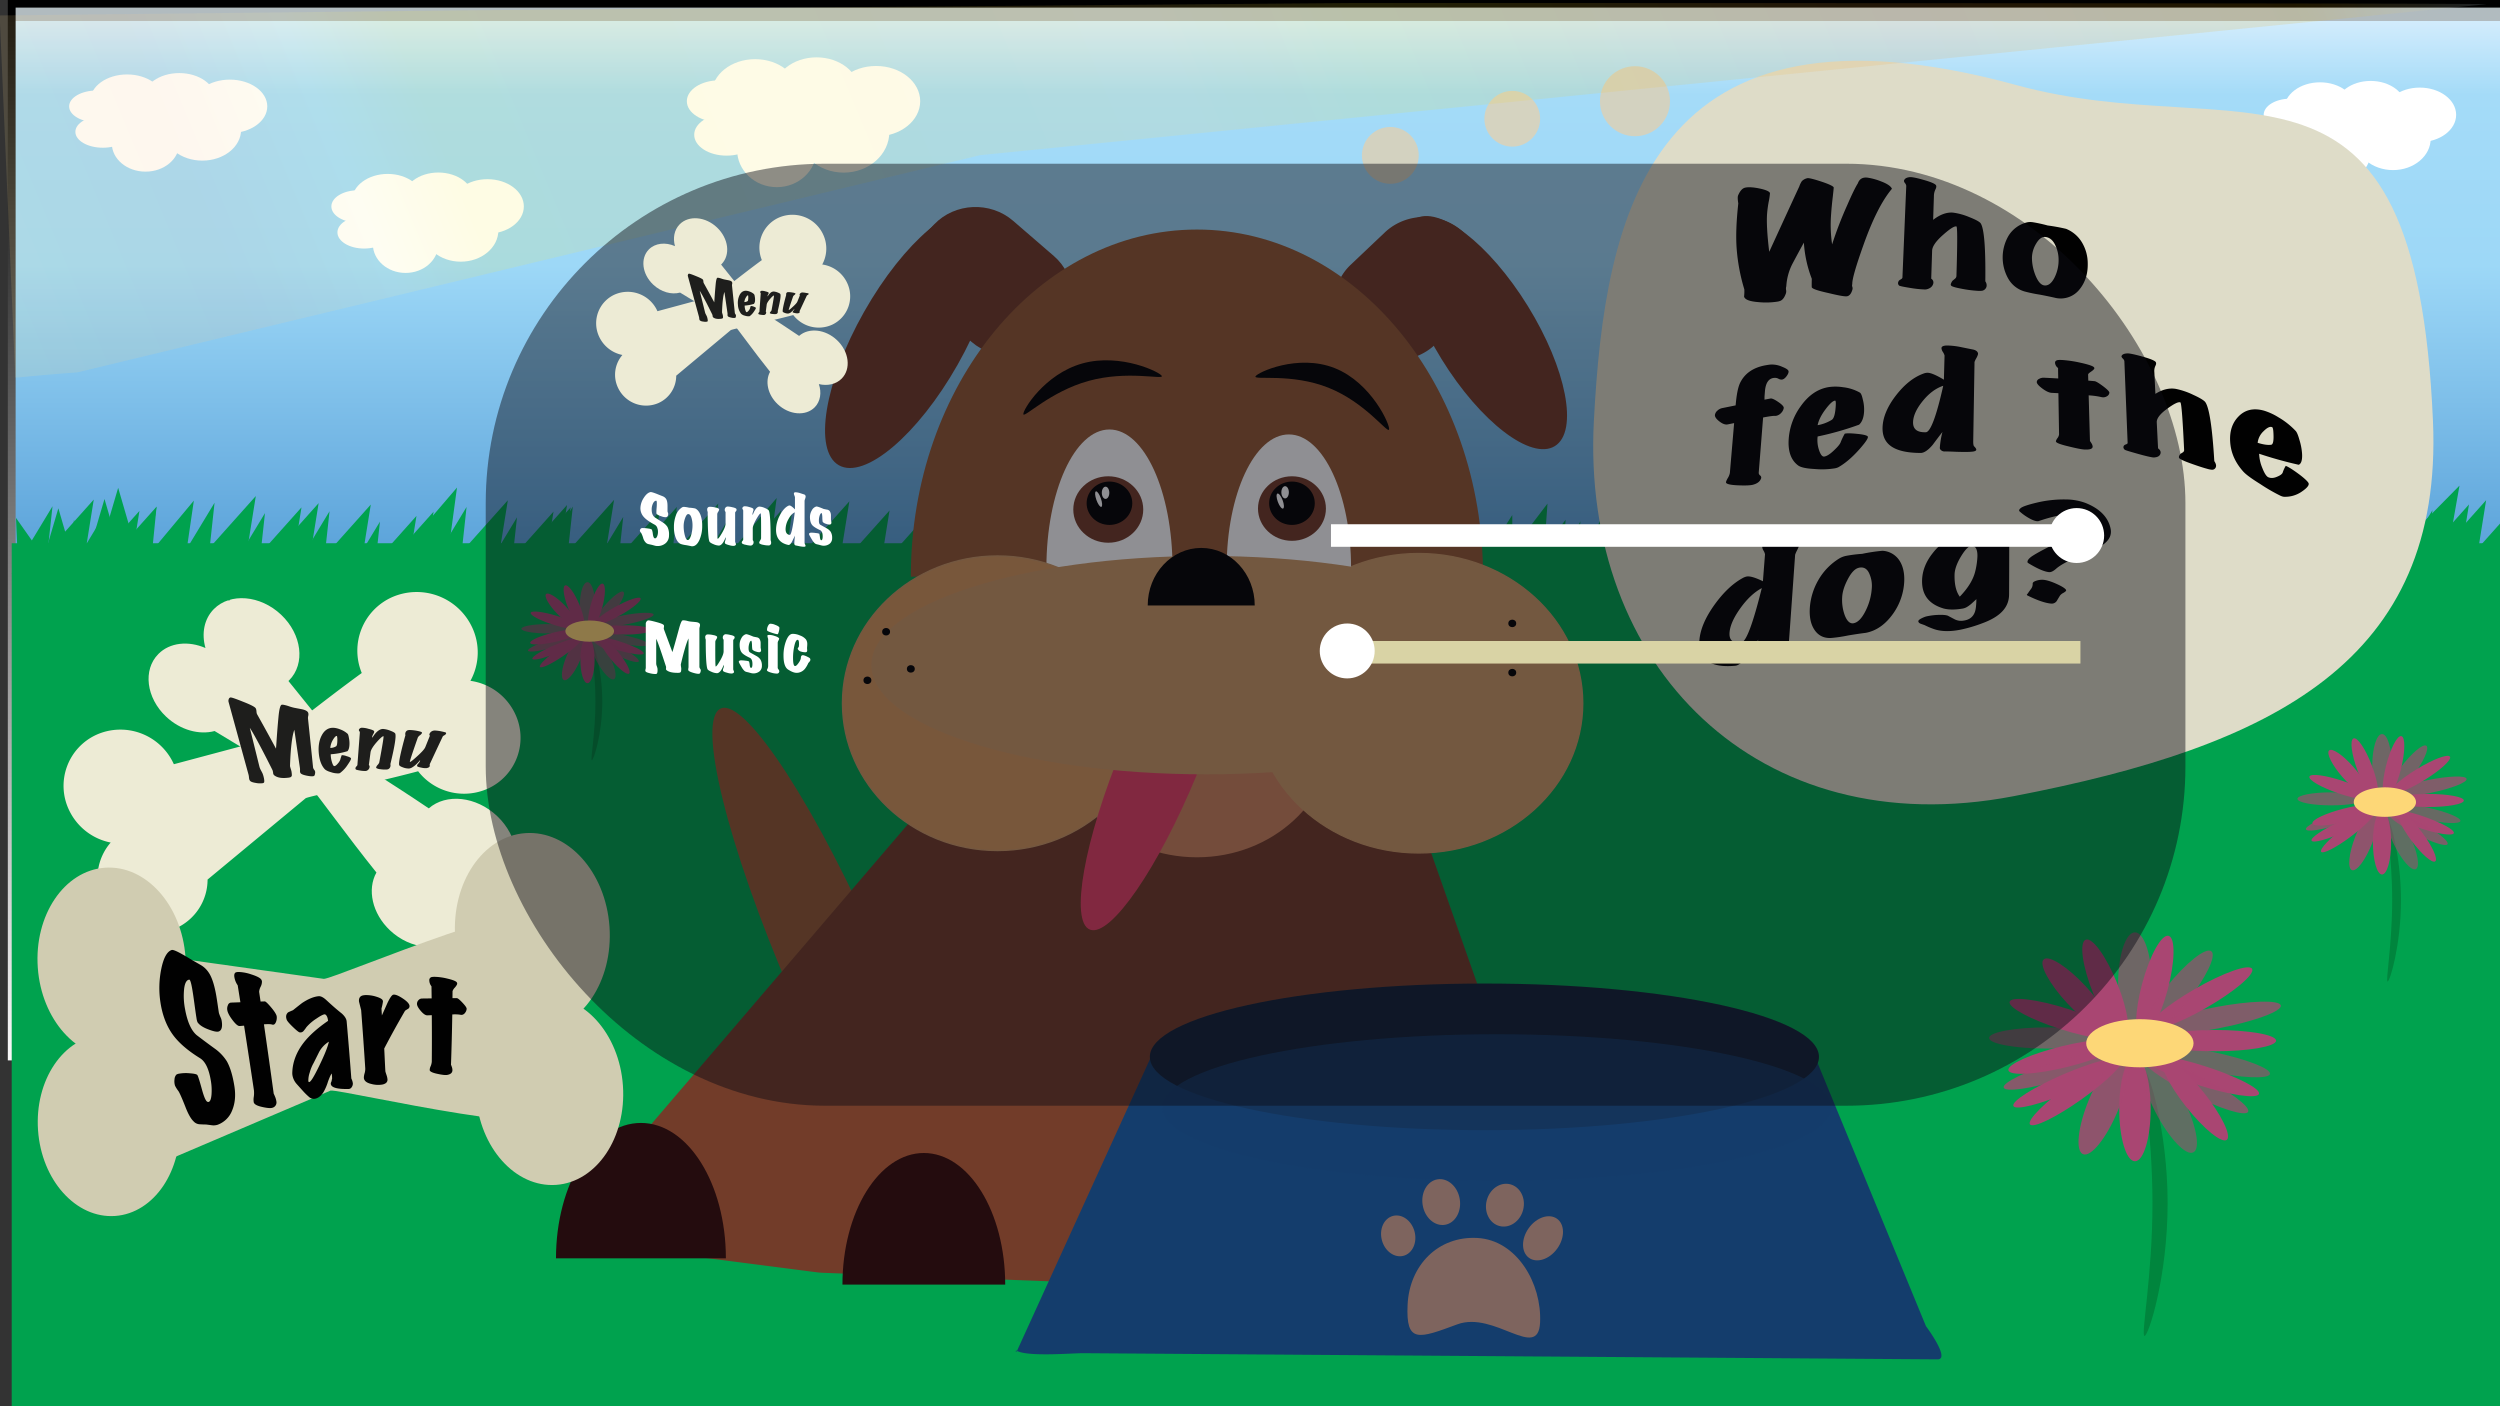 <svg id="Layer_1" data-name="Layer 1" xmlns="http://www.w3.org/2000/svg" xmlns:xlink="http://www.w3.org/1999/xlink" width="1920" height="1080" viewBox="0 0 1920 1080"><rect x="0" y="0" width="1920" height="1080" fill="#333333" stroke="none"/><defs><style>.cls-1,.cls-11,.cls-12{stroke-miterlimit:10;}.cls-1{stroke-width:6px;fill:url(#linear-gradient);stroke:url(#linear-gradient-2);}.cls-2{fill:#00a24e;}.cls-3{fill:#010101;}.cls-4{fill:none;}.cls-5{fill:#edebd5;}.cls-6{fill:#1e1e1c;}.cls-7{fill:#fff;}.cls-8{fill:#723c29;}.cls-9{fill:#935934;}.cls-10{fill:#cd835d;}.cls-11,.cls-14{fill:#c96;}.cls-11,.cls-12{stroke:#c96;}.cls-12{fill:#d5975d;}.cls-13{fill:#e64165;}.cls-15{fill:#240c0e;}.cls-16,.cls-18{fill:#143d6c;}.cls-17{fill:#132237;}.cls-18{opacity:0.7;}.cls-19{fill:#d0ccb1;}.cls-20{fill:#d3d2c0;}.cls-21{fill:#d5d3c0;}.cls-22{fill:#dedcc8;}.cls-23{fill:#7e645e;}.cls-24{fill:#00823b;opacity:0.9;}.cls-25,.cls-26,.cls-27,.cls-28,.cls-29,.cls-30,.cls-31,.cls-32,.cls-33{fill:#a94672;}.cls-25{opacity:0.65;}.cls-27{opacity:0.79;}.cls-28{opacity:0.61;}.cls-29{opacity:0.72;}.cls-30{opacity:0.67;}.cls-31{opacity:0.84;}.cls-32{opacity:0.56;}.cls-33{opacity:0.75;}.cls-34{fill:#fdd777;}.cls-35{opacity:0.14;fill:url(#linear-gradient-3);}.cls-36{fill:#0c0c15;opacity:0.46;}.cls-37{fill:#d9d3a5;}</style><linearGradient id="linear-gradient" x1="-8549.32" y1="-306.57" x2="-5528.4" y2="-306.57" gradientTransform="translate(2852.95 1882.48) scale(0.27 4.81)" gradientUnits="userSpaceOnUse"><stop offset="0" stop-color="#6aacde"/><stop offset="0" stop-color="#f6fafd"/><stop offset="0" stop-color="#f2f9fe"/><stop offset="0" stop-color="#626161"/><stop offset="0" stop-color="#9dd8f7"/><stop offset="0.04" stop-color="#94d5f7"/><stop offset="0.1" stop-color="#a7dcf8"/><stop offset="0.12" stop-color="#8dd3f6"/><stop offset="0.14" stop-color="#abddf9"/><stop offset="0.2" stop-color="#80cff5"/><stop offset="0.51" stop-color="#5ea5db"/><stop offset="0.77" stop-color="#9dd8f7"/><stop offset="0.93" stop-color="#a4dbf8"/><stop offset="1" stop-color="#d2ecfc"/><stop offset="1" stop-color="#8ccbf1"/><stop offset="1" stop-color="#e8f5fc" stop-opacity="0.7"/></linearGradient><linearGradient id="linear-gradient-2" x1="-8552.32" y1="-306.57" x2="-5525.4" y2="-306.57" gradientTransform="translate(2852.95 1882.48) scale(0.27 4.81)" gradientUnits="userSpaceOnUse"><stop offset="0" stop-color="#fff"/><stop offset="1"/></linearGradient><linearGradient id="linear-gradient-3" x1="-1312.34" y1="257.23" x2="-392.06" y2="257.23" gradientTransform="matrix(2.26, 0.16, 0.43, 1.03, 2774.96, 17.02)" gradientUnits="userSpaceOnUse"><stop offset="0" stop-color="#6baade"/><stop offset="0" stop-color="#f6fafc"/><stop offset="0" stop-color="#f1f9fd"/><stop offset="0" stop-color="#626262"/><stop offset="0" stop-color="#fcec50"/><stop offset="0" stop-color="#ffe68b"/><stop offset="0.1" stop-color="#fac68b"/><stop offset="0.16" stop-color="#fbf3a3"/><stop offset="0.2" stop-color="#f8ea41"/><stop offset="0.49" stop-color="#ffda5c"/><stop offset="0.57" stop-color="#f3e62a"/><stop offset="0.77" stop-color="#f69f34"/><stop offset="0.93" stop-color="#e7a800"/><stop offset="1" stop-color="#d2ebfb"/><stop offset="1" stop-color="#8ccaf0"/><stop offset="1" stop-color="#e6f3fc" stop-opacity="0.7"/></linearGradient></defs><title>lydmenubaggrund</title><rect class="cls-1" x="564.72" y="-552.89" width="808.55" height="1920" transform="translate(561.89 1376.11) rotate(-90)"/><rect class="cls-2" x="9" y="417.21" width="1923.61" height="676.27"/><polyline class="cls-2" points="897.49 396.35 891.28 445.2 866.67 439.85"/><polyline class="cls-2" points="856.56 390.64 850.35 439.5 825.74 434.15"/><polyline class="cls-2" points="877.17 403.17 870.96 452.02 846.35 446.67"/><polyline class="cls-2" points="912.59 391.29 907.67 433.69 884.63 433.52"/><polyline class="cls-2" points="936.61 384.97 930.39 433.82 905.79 428.48"/><path class="cls-3" d="M889.3,907.18a11.89,11.89,0,0,1-3.95,9.22q-3.95,3.6-11,3.75a15,15,0,0,1-3.79-.53c-2.48-.66-3.77-1-3.88-1l-3.91-.79a7.34,7.34,0,0,1-3.42-1.71,12.8,12.8,0,0,1-3.55-5.91,29.5,29.5,0,0,0-2.58-6,10.05,10.05,0,0,1-1.53-2.12,2.9,2.9,0,0,1,.44-2.24,3.08,3.08,0,0,1,1.65-1.4,6.44,6.44,0,0,1,1.78-.16,45.26,45.26,0,0,1,6.89.65c2.72.43,4.23.82,4.56,1.17s.75,2.18,1.29,5.46c.48,3,1.21,4.73,2.18,5.08a1.66,1.66,0,0,0,.72.15c1,0,1.9-.79,2.62-2.38A12.91,12.91,0,0,0,875,903q0-6.59-4.35-8.79-10-5.09-14-9.4A15.12,15.12,0,0,1,852.37,873a23.18,23.18,0,0,1,4.4-11.48q4-5.81,8.42-6.79,1.86-.37,11.29,3.34c1.56.55,3.13,1.14,4.72,1.74a9.05,9.05,0,0,1,3.83,2.66c1.51,1.77,2.26,4.82,2.26,9.17,0,.81,0,2-.08,3.56-.06,1.37-.08,2.33-.08,2.88a9,9,0,0,0,.56,1.75,3,3,0,0,1,.32,1.66c-.1,2.23-1.1,3.47-3,3.72q-1.6.22-6-1.14c-3.22-1-5.27-2-6.13-3.11a3.93,3.93,0,0,1-.16-1.51c0-.76.1-2.48.29-5.16s.28-4.62.28-5.84q0-3.26-.81-3.18c-1.67.1-3,1.23-4.15,3.37a15.85,15.85,0,0,0-1.66,7.32q0,6.82,4.28,9.7l9.68,5.77a19.37,19.37,0,0,1,6.37,5.61Q889.3,900.66,889.3,907.18Z"/><path class="cls-3" d="M933.74,868.14a4.84,4.84,0,0,1-1.78-.49,3.17,3.17,0,0,0-1.85-.34l-8.31,2.12v39.88a12,12,0,0,0,1.13,4.77,5.44,5.44,0,0,1-.16,2.88c-.32,1.57-.83,2.56-1.53,3a2.51,2.51,0,0,1-.81.08,39,39,0,0,1-7.42-1q-5.31-1.14-6.29-2.2c-.75-.91-.72-2.12.08-3.64a7.22,7.22,0,0,0,1.05-2.88V872.77l-5.72,1.36a4.73,4.73,0,0,0-1.33.65,2.22,2.22,0,0,1-1.58.41c-1.23-.3-2.93-1.8-5.08-4.51s-3.09-4.53-2.82-5.5q.64-1.74,3.79-2.65a5.42,5.42,0,0,1,2.1-.07,6.64,6.64,0,0,0,2,0l28.07-6.75a18.84,18.84,0,0,0,2.34-.91,4.48,4.48,0,0,1,2.33-.38,3.91,3.91,0,0,1,3.07,1.67,13.89,13.89,0,0,1,1.21,3.41,20.27,20.27,0,0,1,.8,5.15,5.82,5.82,0,0,1-.44,2.54C936.3,867.78,935.35,868.09,933.74,868.14Z"/><path class="cls-3" d="M981.24,914.39c-.06.45-.17,1.54-.33,3.26a3.48,3.48,0,0,1-.64,2,3,3,0,0,1-1.37.23,22,22,0,0,1-6.61-1.29c-2.86-.81-4.79-1.77-5.81-2.88-.43-.45-.86-2-1.29-4.55a58,58,0,0,0-2-8.41,63.5,63.5,0,0,0-8.95,2.08,35.7,35.7,0,0,0-7.66,2.84c-.81,2.18-1.88,4.86-3.23,8-.16.71-.33,1.38-.52,2a2.67,2.67,0,0,1-1.41,1.55,1.39,1.39,0,0,1-.73.16c-1.29,0-3.45-.64-6.49-1.9s-4.61-2.1-4.72-2.5q-.32-1.07,1.54-5.23c1.72-4.05,2.71-6.52,3-7.43a4.49,4.49,0,0,1-1.69-3.19,4.22,4.22,0,0,1,.08-.83c.1-.61,1.74-1.69,4.92-3.26l10.4-33.43a12.07,12.07,0,0,0,.08-3.34q-.16-2,.48-2.58a3.22,3.22,0,0,1,1.94-.37,46.58,46.58,0,0,1,10.8,1.81q7,1.83,8.39,3.26.48,8.41,3.63,25.25Q977,906.51,981.24,914.39Zm-21-23q-1.05-4.77-1.29-6.29a92.46,92.46,0,0,1-1.21-10.54q-1.62,3.72-3.79,10.31a56,56,0,0,0-2.5,8.64A80.91,80.91,0,0,1,960.19,891.34Z"/><path class="cls-3" d="M1032.68,908.47c.49.86-.47,3-2.86,6.33s-4.4,5-6,5a4.82,4.82,0,0,1-4.11-2.58,9.79,9.79,0,0,0-1.21-2.2l-17-14.93v14a4.81,4.81,0,0,0,.69,2.13,4.74,4.74,0,0,1,.69,1.89c0,1.52-1.05,2.35-3.15,2.5a25.2,25.2,0,0,1-7.18-.83q-5.16-1.07-5.16-2.28a3.81,3.81,0,0,1,.2-1,5.33,5.33,0,0,0,.21-1.63V861.92a1.86,1.86,0,0,0-.25-.94,1.49,1.49,0,0,1-.24-.65c.05-1.36,1.13-2.17,3.23-2.42a15,15,0,0,1,4.39.72,19,19,0,0,0,4.88.79q1.37-.07,5.61-2.08a17.69,17.69,0,0,1,7.37-2,14.53,14.53,0,0,1,2.5.23,9.32,9.32,0,0,1,4.12,2c1.23,1,2.42,2,3.54,3q4.44,3.95,4.6,4.17a8,8,0,0,1,2.26,5.08q.48,8.79-16,22.59,3.39,2.88,14.92,14a15,15,0,0,1,2.1.91A12.47,12.47,0,0,1,1032.68,908.47Zm-17.82-42.38q-3.79,0-13.39,7.43v11.6c2.32-.86,5.35-3.46,9.12-7.81s5.64-7.58,5.64-9.7C1016.23,866.6,1015.77,866.09,1014.86,866.09Z"/><path class="cls-3" d="M1075.9,868.14a4.75,4.75,0,0,1-1.77-.49,3.17,3.17,0,0,0-1.85-.34l-8.31,2.12v39.88a12,12,0,0,0,1.13,4.77,5.55,5.55,0,0,1-.16,2.88c-.32,1.57-.84,2.56-1.53,3a2.51,2.51,0,0,1-.81.08,39,39,0,0,1-7.42-1c-3.55-.76-5.64-1.49-6.29-2.2-.75-.91-.73-2.12.08-3.64a7.22,7.22,0,0,0,1-2.88V872.77l-5.73,1.36a4.87,4.87,0,0,0-1.33.65,2.19,2.19,0,0,1-1.57.41q-1.86-.45-5.08-4.51t-2.82-5.5q.65-1.74,3.79-2.65a5.4,5.4,0,0,1,2.1-.07,6.64,6.64,0,0,0,2,0l28.06-6.75a17.63,17.63,0,0,0,2.34-.91,4.53,4.53,0,0,1,2.34-.38,3.91,3.91,0,0,1,3.07,1.67,14,14,0,0,1,1.2,3.41,19.89,19.89,0,0,1,.81,5.15,5.82,5.82,0,0,1-.44,2.54C1078.47,867.78,1077.52,868.09,1075.9,868.14Z"/><rect class="cls-4" x="541.95" y="478.1" width="969.33" height="557.63"/><rect class="cls-4" x="1342.27" y="530.53" width="15.7"/><rect class="cls-4" x="1125.1" y="645.67" width="15.7"/><line class="cls-4" x1="699.33" y1="925.15" x2="786.18" y2="808.16"/><polyline class="cls-2" points="1488.07 389.68 1479.26 444.63 1444.36 438.62"/><polyline class="cls-2" points="1393.83 382.4 1385.02 437.35 1350.12 431.33"/><polyline class="cls-2" points="683.17 392.05 674.36 447 639.46 440.98"/><polyline class="cls-2" points="747.56 390.3 738.4 458.06 696.6 449.76"/><polyline class="cls-2" points="608.6 390.95 599.44 458.71 557.64 450.41"/><polyline class="cls-2" points="1430.02 383.26 1421.21 438.22 1386.31 432.2"/><polyline class="cls-2" points="1606.15 378.46 1597.34 433.41 1562.44 427.4"/><polyline class="cls-2" points="712.46 394.89 703.64 449.84 668.74 443.82"/><polyline class="cls-2" points="652.31 385.01 643.5 439.96 608.6 433.94"/><polyline class="cls-2" points="1459.25 397.36 1450.44 452.31 1415.54 446.29"/><polyline class="cls-2" points="350.97 374.44 341.81 442.19 300.01 433.89"/><polyline class="cls-2" points="435.48 387.86 426.67 442.81 391.76 436.79"/><polyline class="cls-2" points="816.31 392.93 807.5 447.88 772.6 441.87"/><polyline class="cls-2" points="596.49 382.45 589.14 437.29 555.36 430.54"/><polyline class="cls-2" points="1509.49 383.99 1502.51 431.68 1469.84 431.5"/><path class="cls-5" d="M356.64,687c11.85,2.74,23.74.3,31.63-7.68,13.11-13.28,10.2-36.82-6.49-52.59-16.09-15.18-39.09-17.61-52.48-5.91-27.74-18.77-58.62-37.69-61.42-40.31L221.51,523l.6-.57c12.55-12.7,9.76-35.24-6.22-50.33s-39.11-17-51.66-4.33c-7.57,7.66-9.55,18.89-6.44,29.91-13-5.68-27.36-4.34-36.19,4.61-12,12.13-9.33,33.66,5.94,48.08,11,10.38,25.52,14.24,37.27,11.06l75.78,45.75c3,2.79,26.56,35.62,48.51,62.91-7.25,12.94-3.34,31.44,10.4,44.41,15.89,15,38.89,16.93,51.37,4.3C358.86,710.72,360.59,698.63,356.64,687Z"/><path class="cls-5" d="M361.29,522.88a45.27,45.27,0,0,0,1.12-41.49,47,47,0,0,0-61.58-22.63,45,45,0,0,0-23,58.11c-29.87,21.71-60.89,47-64.73,48.79l-79.58,21.26c-.16-.34-.3-.68-.46-1a45,45,0,0,0-58.94-21.66,43.13,43.13,0,0,0-21,58.07,45,45,0,0,0,31.88,24.74,41.32,41.32,0,0,0-6,45.07,42.94,42.94,0,0,0,56.3,20.69,41.06,41.06,0,0,0,24.12-37.33L234.8,613c4.08-1.87,48.59-10.64,86.33-20.67a44.64,44.64,0,0,0,53.53,13.34,42.87,42.87,0,0,0,20.83-57.73A44.81,44.81,0,0,0,361.29,522.88Z"/><path class="cls-6" d="M242.07,593c-.09,1.78-.45,2.8-1.06,3-.88.34-2.62.27-5.27-.26-2.82-.55-4.5-1.25-5-2.08a2.81,2.81,0,0,1-.32-1,8.75,8.75,0,0,1,0-1.28,9,9,0,0,0-.07-1.47q-2.16-14.7-4.3-29.4c-1.49,3.88-2.83,12.73-3.31,27.31a3.23,3.23,0,0,0,0,.6,18.37,18.37,0,0,0,.58,2.13c.31,1,.48,1.59.53,1.86a23.82,23.82,0,0,1,.29,2.69,1.78,1.78,0,0,1-.91,1.74,6.3,6.3,0,0,1-1.93.44c-4.88.6-8.46,0-10.8-1.94a2.56,2.56,0,0,1-.74-1.75,9.61,9.61,0,0,0-.46-2.08c-2.65-5.31-5.09-10.08-7.26-14.25-5.25-10.08-8.82-16.37-10.19-18.27L199.29,589a13,13,0,0,0,1.14,2.66c.74,1.36,1.16,2.21,1.29,2.55a20,20,0,0,1,1,3.57c.34,1.7.33,2.78,0,3.25a1.94,1.94,0,0,1-1.22.49,16.13,16.13,0,0,1-5.19-.25c-2.24-.36-3.66-.89-4.24-1.57a3.44,3.44,0,0,1-.66-1.31,11.54,11.54,0,0,1-.23-1.6,10.12,10.12,0,0,0-.28-1.76l-15.36-55.94a3.42,3.42,0,0,1,.11-2.06,1.88,1.88,0,0,1,1.2-1.35c.7-.25,4,.91,9.78,3.23,6,2.36,9.23,4,9.81,5.15a4.88,4.88,0,0,1,.47,1.75c.09,1,.16,1.59.2,1.79a4.1,4.1,0,0,0,.47,1.18q7.63,13.61,14.39,26.19c.34-4.13.77-12.51,1.92-24.47.56-6.1,1.46-9.13,2.5-9.26a4.18,4.18,0,0,1,1.12,0,28.36,28.36,0,0,1,4.15,1.08,33.2,33.2,0,0,0,4.45,1.28c3.78.72,5.94,1.12,6.52,1.27,2.26.61,3.58,1.41,4,2.42a3.32,3.32,0,0,1,.23.94,5.61,5.61,0,0,1-.17,1.73,6.46,6.46,0,0,0-.17,1.67q2,18.92,3.92,37.84a4.4,4.4,0,0,0,.91,1.79A3.11,3.11,0,0,1,242.07,593Z"/><path class="cls-6" d="M269.52,582.31c.34.53-.53,2.17-2.48,5a24,24,0,0,1-5.94,6.39,2.49,2.49,0,0,1-1,.26,16,16,0,0,1-5.78-.88c-2.57-.71-4.31-1.6-5.18-2.65-2.41-2.8-3.91-6.95-4.34-12.3-.4-5.08.3-9.56,2.27-13.3,2.12-4.1,5.18-6,9-5.89a16,16,0,0,1,5,1.16,17.57,17.57,0,0,1,5.86,3.42c.39.34.73,1.35,1,3a21.06,21.06,0,0,1,.46,5.19c-.09,2.5-.61,4.22-1.54,5.2A57.18,57.18,0,0,1,254,579.28a20.32,20.32,0,0,0,.93,6c.62,2.06,1.21,3.08,1.79,3.08.77,0,1.68-.7,2.77-2a9.36,9.36,0,0,0,1.82-2.87,25.83,25.83,0,0,1,1.15-3.53,10.78,10.78,0,0,1,3.79.79C268.16,581.26,269.22,581.81,269.52,582.31Zm-10.85-17.08c-.74-.09-1.76.9-3,3a14.1,14.1,0,0,0-2,6.19,8.57,8.57,0,0,0,4.47-1.28c.66-.46,1-2.36.94-5.7C259,566.06,258.89,565.32,258.67,565.23Z"/><path class="cls-6" d="M299.81,586.84a3.74,3.74,0,0,1,0,1.85,3,3,0,0,1-1.79,2.09,5.34,5.34,0,0,1-1.45.23,22.43,22.43,0,0,1-4.45-.26,6.94,6.94,0,0,1-3.05-.85.8.8,0,0,1-.17-.65,5.24,5.24,0,0,1,1.17-1.85,5.31,5.31,0,0,0,1.2-1.84q3.74-20,3.25-20.12c-.58-.18-2.38,1.3-5.22,4.52-3,3.41-4.5,6.06-4.73,7.82-.43,3.24-.85,6.48-1.28,9.73a1.76,1.76,0,0,1,.53,1.62,3.48,3.48,0,0,1-2.28,2.82,1.87,1.87,0,0,1-.69.15,20.35,20.35,0,0,1-4.38-.34c-1.92-.31-3-.6-3.21-.87a1.37,1.37,0,0,1-.27-.95,2.43,2.43,0,0,1,.75-1.33,3.29,3.29,0,0,0,.74-1l1.89-25a2,2,0,0,0-.44-1.14,1.18,1.18,0,0,1-.25-1.2,2.54,2.54,0,0,1,2.19-1.36,17.63,17.63,0,0,1,5,.8c2.81.68,4.29,1.3,4.48,1.9a2.37,2.37,0,0,1-.43,1.71,13.73,13.73,0,0,0-1,2.06,3.43,3.43,0,0,0,.1,1.25,16.33,16.33,0,0,1,3.4-4.53c1.71-1.57,3.32-2.31,4.8-2.26a18.43,18.43,0,0,1,5.69,1.4c2.25.86,3.46,1.6,3.67,2.23C304.35,565.64,303.07,573.42,299.81,586.84Z"/><path class="cls-6" d="M342.5,562.72a1,1,0,0,1,0,.92,3.43,3.43,0,0,1-1.28,1.08,4.42,4.42,0,0,0-1.15.81q-5,10.59-9.94,21.19a1.9,1.9,0,0,0-.08.94,2.09,2.09,0,0,1-.11,1c-.26.55-1,1-2.3,1.25a12.86,12.86,0,0,1-4-.35c-2.19-.4-3.32-.85-3.35-1.34a2.55,2.55,0,0,1,.82-1.63,8.22,8.22,0,0,0,1.24-1.69,5.35,5.35,0,0,0,.32-1.21,27.06,27.06,0,0,1-4.06,4.22c-1.81,1.48-3.3,2.26-4.54,2.31a12.37,12.37,0,0,1-4.6-.86c-1.81-.65-2.79-1.27-2.92-1.87q-.69-3,4.81-22.87a3.46,3.46,0,0,1,0-1.86,2.8,2.8,0,0,1,2.11-2,6.63,6.63,0,0,1,1.72-.09,32.4,32.4,0,0,1,5.29.65c2,.39,3.14.76,3.47,1.11a.62.62,0,0,1,.11.62,5.45,5.45,0,0,1-1.59,1.66,5.46,5.46,0,0,0-1.56,1.66q-6.56,18.66-6.12,18.78c.49.15,2.34-1.36,5.73-4.45s5.52-5.38,6.15-7l3.49-8.68a1.29,1.29,0,0,1-.26-1.51,4.19,4.19,0,0,1,3.26-2.41,2.89,2.89,0,0,1,.85-.07,30.67,30.67,0,0,1,5.06.69C341.25,562.19,342.38,562.5,342.5,562.72Z"/><ellipse class="cls-7" cx="1416.46" cy="137.33" rx="38.4" ry="27.47"/><ellipse class="cls-7" cx="1523.43" cy="143.16" rx="39" ry="27.9"/><ellipse class="cls-7" cx="1494.78" cy="167.55" rx="40.38" ry="32.15"/><ellipse class="cls-7" cx="1470.76" cy="135.41" rx="37.72" ry="26.98"/><ellipse class="cls-7" cx="1435.64" cy="181.73" rx="35.12" ry="29.48"/><ellipse class="cls-7" cx="1391.18" cy="169.71" rx="28.6" ry="16.55"/><ellipse class="cls-7" cx="1384.67" cy="143.16" rx="28.6" ry="16.55"/><ellipse class="cls-7" cx="579.95" cy="72.07" rx="33.34" ry="26.64"/><ellipse class="cls-7" cx="672.84" cy="77.73" rx="33.87" ry="27.06"/><ellipse class="cls-7" cx="647.95" cy="101.39" rx="35.06" ry="31.18"/><ellipse class="cls-7" cx="627.1" cy="70.21" rx="32.75" ry="26.17"/><ellipse class="cls-7" cx="596.6" cy="115.14" rx="30.5" ry="28.59"/><ellipse class="cls-7" cx="557.99" cy="103.48" rx="24.84" ry="16.05"/><ellipse class="cls-7" cx="552.33" cy="77.73" rx="24.84" ry="16.05"/><circle class="cls-5" cx="736.18" cy="382.4" r="20.94"/><ellipse class="cls-7" cx="97.62" cy="77.4" rx="28.32" ry="20.23"/><ellipse class="cls-7" cx="176.51" cy="81.7" rx="28.76" ry="20.55"/><ellipse class="cls-7" cx="155.38" cy="99.67" rx="29.78" ry="23.68"/><ellipse class="cls-7" cx="137.67" cy="75.99" rx="27.82" ry="19.87"/><ellipse class="cls-7" cx="111.77" cy="110.11" rx="25.9" ry="21.71"/><ellipse class="cls-7" cx="78.98" cy="101.26" rx="21.09" ry="12.19"/><ellipse class="cls-7" cx="74.18" cy="81.7" rx="21.09" ry="12.19"/><ellipse class="cls-7" cx="1781.76" cy="83.83" rx="27.5" ry="20.61"/><ellipse class="cls-7" cx="1858.38" cy="88.2" rx="27.94" ry="20.93"/><ellipse class="cls-7" cx="1837.85" cy="106.51" rx="28.92" ry="24.12"/><ellipse class="cls-7" cx="1820.65" cy="82.39" rx="27.02" ry="20.24"/><ellipse class="cls-7" cx="1795.5" cy="117.15" rx="25.15" ry="22.12"/><ellipse class="cls-7" cx="1763.65" cy="108.13" rx="20.49" ry="12.42"/><ellipse class="cls-7" cx="1758.99" cy="88.2" rx="20.49" ry="12.42"/><ellipse class="cls-7" cx="297.75" cy="154.18" rx="27.5" ry="20.61"/><ellipse class="cls-7" cx="374.37" cy="158.55" rx="27.94" ry="20.93"/><ellipse class="cls-7" cx="353.84" cy="176.85" rx="28.92" ry="24.12"/><ellipse class="cls-7" cx="336.64" cy="152.74" rx="27.02" ry="20.24"/><ellipse class="cls-7" cx="311.49" cy="187.49" rx="25.15" ry="22.12"/><ellipse class="cls-7" cx="279.64" cy="178.47" rx="20.49" ry="12.42"/><ellipse class="cls-7" cx="274.98" cy="158.55" rx="20.49" ry="12.42"/><circle class="cls-5" cx="856.56" cy="418.5" r="16.43"/><circle class="cls-5" cx="794.46" cy="407.38" r="16.43"/><polyline class="cls-2" points="1606.15 398.7 1597.34 453.65 1562.44 447.63"/><polyline class="cls-2" points="1818.47 394.76 1809.66 449.71 1774.76 443.69"/><polyline class="cls-2" points="1671.57 413.65 1662.76 468.61 1627.86 462.59"/><polyline class="cls-2" points="1721.81 400.28 1714.83 447.98 1682.16 447.8"/><polyline class="cls-2" points="1565.41 386.87 1556.6 441.82 1521.7 435.8"/><polyline class="cls-2" points="1777.73 382.93 1768.92 437.88 1734.02 431.87"/><polyline class="cls-2" points="1630.84 401.83 1622.03 456.78 1587.13 450.76"/><polyline class="cls-2" points="1681.08 388.46 1674.09 436.15 1641.42 435.97"/><polyline class="cls-2" points="1720.3 391.93 1711.48 446.88 1676.58 440.86"/><polyline class="cls-2" points="1932.61 387.99 1923.8 442.94 1888.9 436.92"/><polyline class="cls-2" points="1785.72 406.88 1776.91 461.83 1742.01 455.82"/><polyline class="cls-2" points="1835.96 393.51 1828.98 441.21 1796.31 441.02"/><polyline class="cls-2" points="1543.56 376.89 1534.75 431.84 1499.85 425.82"/><polyline class="cls-2" points="1755.88 372.95 1747.07 427.9 1712.16 421.88"/><polyline class="cls-2" points="1608.98 391.85 1600.17 446.8 1565.27 440.78"/><polyline class="cls-2" points="1659.22 378.48 1652.24 426.17 1619.57 425.99"/><polyline class="cls-2" points="1654.3 376.89 1644.57 431.84 1606.01 425.82"/><polyline class="cls-2" points="1888.9 372.95 1879.17 427.9 1840.61 421.88"/><polyline class="cls-2" points="1726.59 391.85 1716.86 446.8 1678.29 440.78"/><polyline class="cls-2" points="1782.11 378.48 1774.39 426.17 1738.29 425.99"/><polyline class="cls-2" points="40.33 388.81 34.01 446.98 9 440.61"/><polyline class="cls-2" points="182.59 403.06 176.27 461.23 151.26 454.86"/><polyline class="cls-2" points="84.24 403.28 77.93 461.45 52.92 455.08"/><polyline class="cls-2" points="120.25 389.12 115.25 439.62 91.83 439.42"/><polyline class="cls-2" points="120.25 389.12 111.44 444.07 76.54 438.06"/><polyline class="cls-2" points="72.01 383.67 63.2 438.62 28.3 432.6"/><polyline class="cls-2" points="91.43 396.8 82.62 451.75 47.72 445.73"/><polyline class="cls-2" points="148.88 384.46 141.9 432.16 109.23 431.98"/><polyline class="cls-2" points="182.59 403.06 173.78 458.01 138.88 451.99"/><polyline class="cls-2" points="79.04 396.79 72.73 454.96 47.72 448.59"/><polyline class="cls-2" points="107.09 392.38 98.28 447.33 63.38 441.31"/><polyline class="cls-2" points="12.28 397.75 44.32 443.25 15.13 463.31"/><polyline class="cls-2" points="1361.46 387.4 1387.69 436.49 1356.26 452.81"/><path class="cls-8" d="M778.08,169.59l31.26,27c17.54,15.16,18.83,41,2.86,57.63l-5.41,5.65c-15.95,16.65-43.09,17.87-60.62,2.71l-31.27-27c-17.54-15.16-18.82-41-2.86-57.62l5.41-5.65C733.41,155.65,760.55,154.44,778.08,169.59Z"/><path class="cls-8" d="M1128.11,240l-25.95,24.65c-16.76,15.92-43.93,15.92-60.69,0l-4-3.74a39.38,39.38,0,0,1,0-57.69l26-24.65c16.76-15.92,43.93-15.92,60.69,0l3.94,3.75A39.35,39.35,0,0,1,1128.11,240Z"/><path class="cls-9" d="M607.47,762.87c-49-113.33-73-211.31-53.7-218.85s74.74,78.2,123.74,191.52"/><path class="cls-8" d="M1182.92,978.89l-255.18,6.93a63.25,63.25,0,0,1-18.84,2.12L632.53,977.53q-2.88-.1-5.75-.47L531.9,964.8c-46.79-6-68.58-58.39-38.8-93.19L800.85,511.92c18.46-21.57,50.53-27.5,76.16-14.08l183.84,96.25A58.3,58.3,0,0,1,1089,626.21l81.61,231.92C1181.59,889.24,1216.16,970,1182.92,978.89Z"/><path class="cls-9" d="M699.52,442.86c0-147.22,98.38-266.57,219.75-266.57S1139,295.64,1139,442.86"/><path class="cls-10" d="M1024.34,561.66c0,53.43-47,96.74-105.07,96.74s-105.08-43.31-105.08-96.74"/><ellipse class="cls-11" cx="1089.6" cy="540.08" rx="125.97" ry="115"/><path class="cls-7" d="M942.08,436.13c0-56.61,21.39-102.49,47.77-102.49s47.77,45.88,47.77,102.49"/><path class="cls-7" d="M803.64,436.13c0-58.7,21.68-106.29,48.42-106.29s48.43,47.59,48.43,106.29"/><ellipse class="cls-12" cx="766.08" cy="540.08" rx="119.1" ry="113.13"/><ellipse class="cls-7" cx="838.24" cy="378.09" rx="18.88" ry="17.93"/><ellipse class="cls-8" cx="851.15" cy="391.3" rx="26.86" ry="25.52"/><ellipse class="cls-8" cx="992.22" cy="390.57" rx="26.09" ry="24.79"/><path class="cls-13" d="M862.16,573.46c-29.58,71.73-40.77,134.64-25,140.51s52.53-47.53,82.11-119.27"/><ellipse class="cls-8" cx="699.52" cy="259.77" rx="112.11" ry="41.26" transform="translate(128.73 740.4) rotate(-60.47)"/><ellipse class="cls-8" cx="1140.25" cy="255.39" rx="38.89" ry="102.46" transform="translate(36.06 637.71) rotate(-31.72)"/><ellipse class="cls-13" cx="857.12" cy="723.54" ry="13.81"/><ellipse class="cls-14" cx="926.38" cy="510.82" rx="257.19" ry="83.86"/><path class="cls-3" d="M881.45,465c0-24.41,18.39-44.19,41.09-44.19s41.09,19.78,41.09,44.19"/><path class="cls-15" d="M1089.6,993.25c0-55.65,29.38-100.76,65.62-100.76s65.62,45.11,65.62,100.76"/><path class="cls-15" d="M861.07,1017.74c0-56.69,32.69-102.64,73-102.64s73,45.95,73,102.64"/><path class="cls-15" d="M427,966.42c0-57.46,29.21-104,65.24-104s65.24,46.58,65.24,104"/><path class="cls-15" d="M647,986.57c0-55.82,28-101.07,62.52-101.07S772,930.75,772,986.57"/><ellipse class="cls-3" cx="852.06" cy="386.49" rx="17.53" ry="16.65"/><ellipse class="cls-3" cx="992.22" cy="386.49" rx="17.53" ry="16.65"/><ellipse class="cls-7" cx="843.74" cy="383.33" rx="1.82" ry="6.31" transform="translate(-79.39 301.7) rotate(-19.38)"/><ellipse class="cls-7" cx="986.96" cy="378.09" rx="2.89" ry="4.7"/><ellipse class="cls-7" cx="983.23" cy="384.77" rx="1.95" ry="6.15" transform="translate(-72.49 368.93) rotate(-20.51)"/><ellipse class="cls-7" cx="849.07" cy="378.47" rx="2.89" ry="4.7"/><ellipse class="cls-3" cx="1161.42" cy="478.77" rx="3.03" ry="2.88"/><ellipse class="cls-3" cx="1197.01" cy="505.07" rx="3.03" ry="2.88"/><ellipse class="cls-3" cx="1161.42" cy="516.57" rx="3.03" ry="2.88"/><ellipse class="cls-3" cx="666.17" cy="522.47" rx="3.03" ry="2.88"/><ellipse class="cls-3" cx="699.52" cy="513.7" rx="3.03" ry="2.88"/><ellipse class="cls-3" cx="680.53" cy="485.17" rx="3.03" ry="2.88"/><path class="cls-16" d="M1390.12,802.29,1479,1018.18a2.91,2.91,0,0,0,.31.55c1.91,2.59,18.34,25.26,8.72,25.26l-656.2-4.75c-8.79,0-42.11,2.87-50.79-1.76-1.62-.86-.85,1.85,0,0L888.25,802.29"/><ellipse class="cls-17" cx="1140.02" cy="811.67" rx="256.95" ry="56.32"/><ellipse class="cls-18" cx="1149.49" cy="850.63" rx="256.95" ry="56.32"/><path class="cls-3" d="M892.32,288.84c.77,2.79-26.85-4.43-56.23,3.68S786.71,321,785.94,318.19s16.1-31,45.48-39.11S891.55,286.05,892.32,288.84Z"/><path class="cls-3" d="M1066.78,329.92c-1.19,3-18.27-20.92-46.59-32.18s-57.14-5.62-56-8.61,32.61-17.66,60.93-6.39S1068,326.93,1066.78,329.92Z"/><ellipse class="cls-19" cx="85.74" cy="739.1" rx="56.86" ry="72.88" transform="translate(-51.48 7.81) rotate(-4.01)"/><ellipse class="cls-19" cx="83.27" cy="862.14" rx="54.32" ry="69.62" transform="matrix(1, -0.07, 0.07, 1, -60.09, 7.93)"/><ellipse class="cls-19" cx="408.84" cy="715.8" rx="59.4" ry="76.14" transform="translate(-49.06 30.34) rotate(-4.01)"/><ellipse class="cls-19" cx="422.01" cy="837.71" rx="56.54" ry="72.46" transform="translate(-57.55 31.56) rotate(-4.01)"/><path class="cls-19" d="M253.92,837.55,105.73,900.77c-10.49.8-20.66-21-22.7-48.76l-5.19-70.47c-2-27.72,4.8-50.84,15.29-51.63L248.8,751.78c10.49-.79,181.78-75.22,183.82-47.49l10.94,148.39C445.61,880.4,264.42,836.75,253.92,837.55Z"/><path class="cls-3" d="M180,834.13c1.14,7.13.53,13.29-1.74,18.73a18.86,18.86,0,0,1-11.26,11,10.16,10.16,0,0,1-4.45.32c-3-.41-4.6-.6-4.71-.56-1.55,0-3.12-.1-4.71-.19a6.79,6.79,0,0,1-4.5-2.27c-2.09-2-4.18-5.71-6.28-11.19-2.51-6.38-4.3-10.43-5.31-12a24.81,24.81,0,0,1-2.62-4.15,11.36,11.36,0,0,1-.38-5,5.69,5.69,0,0,1,1.38-3.46,4.84,4.84,0,0,1,2-.76,30.37,30.37,0,0,1,8.35-.31c3.36.25,5.28.69,5.79,1.34s1.68,4.31,3.48,10.88c1.65,6.06,3.07,9.27,4.31,9.68a1.19,1.19,0,0,0,.89.08c1.17-.31,1.9-2.18,2.2-5.57a43.28,43.28,0,0,0-.59-11.16q-2.25-13.2-8.24-16.86c-9.16-5.62-16-11.55-20.41-17.4-5.11-6.77-8.47-15.4-10-25.56a73.24,73.24,0,0,1,.67-25.64c1.75-8.52,4.42-13.29,8-14.49,1.48-.48,6.79,2.31,15.79,7.82,2.2,1.24,4.43,2.52,6.68,3.82a18.35,18.35,0,0,1,5.83,5.54q3.81,5.42,6,18.36c.27,1.61.64,4,1.09,7.08.39,2.7.68,4.61.86,5.71a28.43,28.43,0,0,0,1.28,3.39,10,10,0,0,1,.94,3.25c.59,4.37-.22,6.91-2.43,7.64-1.26.44-3.8-.06-7.66-1.53-4.26-1.55-7.13-3.45-8.59-5.65a13.27,13.27,0,0,1-.75-3.12q-.42-2.34-1.55-10.7t-1.82-12.17c-.81-4.53-1.55-6.76-2.21-6.65-2.06.2-3.38,2.58-3.93,7.16a52.47,52.47,0,0,0,.75,15.59c1.75,9.64,4.71,16.27,8.87,19.84q6.91,5.28,13.7,10.2a34.9,34.9,0,0,1,9.47,9.86Q178,821.71,180,834.13Z"/><path class="cls-3" d="M212.52,780.62a8.77,8.77,0,0,1-.61,4.35c-.56,1.3-1.27,2-2.13,2a1.86,1.86,0,0,1-.72-.08c-1-.38-3.12-.45-6.36-.21q3.92,27,7.51,53.28a20.9,20.9,0,0,1,.9,2,14.73,14.73,0,0,1,1.14,3.83,4.21,4.21,0,0,1-3.14,5c-1.28.41-3.76.24-7.45-.58-4-.84-6.28-2-6.76-3.54a12.29,12.29,0,0,1,0-4.25,20.64,20.64,0,0,0,.13-5q-3.66-24.53-7.58-49.71l-3.37.28c-1.25.11-3.05-1.35-5.43-4.47s-3.75-5.69-4.07-7.65a6.58,6.58,0,0,1,.5-4,2.71,2.71,0,0,1,2.28-1.87l7.26-.27c-.68-4.3-1.37-8.63-2.06-13a15.34,15.34,0,0,1-2.55-6.25c-.33-2,.09-3.29,1.25-3.75a8.37,8.37,0,0,1,2.54-.23,33.75,33.75,0,0,1,9.21,1.84c3.58,1.15,6,2.27,7.16,3.39a3.31,3.31,0,0,1,1,1.95,8.38,8.38,0,0,1-1,4.14,10.31,10.31,0,0,0-1.16,3.89l1.11,7.47,3.24-.1c.68,0,2.34,1.59,5,4.75S212.34,779.28,212.52,780.62Z"/><path class="cls-3" d="M271,832.05a4.83,4.83,0,0,1-.93,2.94,2.81,2.81,0,0,1-2.28,1.35q-11.81.27-13.46-3a2.34,2.34,0,0,1-.28-.92,2.74,2.74,0,0,1,.3-1.38,4.15,4.15,0,0,0,.41-1.34,3,3,0,0,1,.28-1.07,23.9,23.9,0,0,0-.29-4.17c-.7.83-1.66,2.92-2.88,6.3a37.59,37.59,0,0,1-3.44,8c-1.77,2.81-3.9,4.52-6.45,5.08a5.49,5.49,0,0,1-4.63-1.37,49.31,49.31,0,0,1-4.19-4.06c-3.52-3.89-5.48-6.09-5.78-6.46a13.43,13.43,0,0,1-2.82-6.41,11.05,11.05,0,0,1-.07-2.08c.27-7.74,3.14-15.5,8.84-22.83,4.15-5.29,10.3-10.92,18.62-16.61-.26-2.58-1-4.22-2.13-4.9-.72-.45-3,.55-6.76,3.13a35.46,35.46,0,0,0-7.72,6.6,33,33,0,0,1-2.26,3,3.16,3.16,0,0,1-3,1c-.76-.19-2.49-1.58-5.25-4.24s-4.31-4.52-4.63-5.46c-.85-2.33-.53-4.21,1-5.6.06-.08,1.33-.67,3.84-1.74q3.4-2.75,6.86-5.42c4.91-3.29,9.25-5,12.92-5.31,1.57-.1,3.47.87,5.67,2.87,2,1.83,3.95,3.63,5.94,5.37s4,3.41,6,5c2.37,2.12,3.64,4.17,3.81,6.2q1.95,22.15,3.58,43.75A11.9,11.9,0,0,1,271,832.05ZM252.59,800a20.93,20.93,0,0,0-7.51,7.94l-4.2,8.41a30.82,30.82,0,0,0-3,7.33,18.68,18.68,0,0,0-1.07,6.45c.07.66.3,1,.68.89,1.33-.24,3.85-4.57,7.76-12.63S251.63,804.31,252.59,800Z"/><path class="cls-3" d="M314.41,772a2.43,2.43,0,0,1-1,2.79,23.79,23.79,0,0,0-2.32,1.45c-4.06,7-9.49,16.49-16,29,.56,11.52.82,17.38.91,17.73s.36,1.23.83,2.64a13.19,13.19,0,0,1,.76,3.38,3.22,3.22,0,0,1-1.51,3,7,7,0,0,1-2.81,1,19.53,19.53,0,0,1-8-.49c-3.73-.84-5.68-2.43-5.83-4.74a12,12,0,0,1,.55-3.36,12,12,0,0,0,.53-3.8q-1.41-22.12-3.16-44.83c-1.08-4.25-1.64-6.49-1.66-6.64-.19-2.39.65-3.9,2.54-4.54a11.36,11.36,0,0,1,3-.37,25.73,25.73,0,0,1,7.71,1.22q4.08,1.24,4.89,2.67a2.83,2.83,0,0,1,.27,1.11,44.46,44.46,0,0,1-1.13,5.35c.11,1.78.21,3.55.31,5.31q2.18-4.85,4.29-9.63c1.92-4,3.41-6.09,4.44-6.32,1.51-.3,3.89.64,7.1,2.75S314,770.54,314.41,772Z"/><path class="cls-3" d="M358.39,774.84a5.49,5.49,0,0,1-1.34,3.15,3.49,3.49,0,0,1-2.51,1.45,2.32,2.32,0,0,1-.72-.07,25.72,25.72,0,0,0-6.46-.25q-.33,19.53-1,38.64a9.14,9.14,0,0,1,.58,1.47,7.52,7.52,0,0,1,.52,2.81q-.12,2.79-3.95,3.49c-1.34.25-3.77,0-7.32-.76-3.86-.79-5.93-1.74-6.18-2.84a6.8,6.8,0,0,1,.7-3,11.37,11.37,0,0,0,.9-3.55q.17-17.69,0-35.72l-3.48.13c-1.3,0-2.91-1-4.88-3.28s-3-4.11-3-5.5a4,4,0,0,1,1.12-2.85,3.59,3.59,0,0,1,2.63-1.3l7.51-.1q-.06-4.62-.13-9.26a7.4,7.4,0,0,1-1.67-4.47,2.39,2.39,0,0,1,1.87-2.67,13.19,13.19,0,0,1,2.67-.15,45,45,0,0,1,9.25,1.33c3.53.83,5.82,1.64,6.88,2.45a1.76,1.76,0,0,1,.73,1.41c0,.66-.59,1.65-1.73,3a7.44,7.44,0,0,0-1.82,2.79l-.06,5.39,3.36,0c.69,0,2.14,1.17,4.31,3.48S358.42,773.87,358.39,774.84Z"/><polyline class="cls-2" points="164.78 386.09 158.47 444.27 133.46 437.9"/><polyline class="cls-2" points="244.71 386.41 235.9 441.36 200.99 435.34"/><polyline class="cls-2" points="196.47 380.95 187.66 435.9 152.75 429.89"/><polyline class="cls-2" points="203.5 394.07 197.19 452.25 172.17 445.88"/><polyline class="cls-2" points="231.55 389.66 222.74 444.61 187.84 438.6"/><polyline class="cls-2" points="253.08 392.65 246.77 450.83 221.75 444.46"/><polyline class="cls-2" points="333 392.97 324.19 447.92 289.29 441.9"/><polyline class="cls-2" points="284.76 387.51 275.95 442.46 241.05 436.45"/><polyline class="cls-2" points="291.8 400.63 285.49 458.81 260.47 452.44"/><polyline class="cls-2" points="319.85 396.22 311.04 451.18 276.14 445.16"/><polyline class="cls-2" points="358.33 389.35 352.02 447.52 327.01 441.15"/><polyline class="cls-2" points="438.26 389.66 429.45 444.61 394.55 438.6"/><polyline class="cls-2" points="390.02 384.21 381.21 439.16 346.31 433.14"/><polyline class="cls-2" points="397.05 397.33 390.74 455.5 365.73 449.13"/><polyline class="cls-2" points="425.1 392.92 416.29 447.87 381.39 441.86"/><polyline class="cls-2" points="439.93 389.02 433.61 447.19 408.6 440.82"/><polyline class="cls-2" points="519.85 389.33 511.04 444.28 476.14 438.27"/><polyline class="cls-2" points="471.61 383.88 462.8 438.83 427.9 432.81"/><polyline class="cls-2" points="478.64 397 472.33 455.17 447.32 448.8"/><polyline class="cls-2" points="506.69 392.59 497.88 447.54 462.98 441.52"/><polyline class="cls-2" points="519.98 391.82 513.67 449.99 488.65 443.62"/><polyline class="cls-2" points="599.9 392.13 591.09 447.08 556.19 441.07"/><polyline class="cls-2" points="551.66 386.68 542.85 441.63 507.95 435.61"/><polyline class="cls-2" points="558.7 399.8 552.38 457.97 527.37 451.6"/><polyline class="cls-2" points="586.75 395.39 577.94 450.34 543.04 444.32"/><polyline class="cls-2" points="1229.82 397.32 1230.03 433.38 1217.59 426.91"/><polyline class="cls-2" points="1188.48 386.75 1185.36 429.98 1160.66 423.27"/><polyline class="cls-2" points="1161.42 395.54 1161.56 437.3 1140.01 429.18"/><polyline class="cls-2" points="1213.77 400.37 1210.36 446.19 1192.88 438.91"/><polyline class="cls-2" points="1202.39 399.16 1199.27 442.39 1174.57 435.68"/><polyline class="cls-2" points="1829.42 383.84 1823.1 442.01 1798.09 435.64"/><polyline class="cls-2" points="1909.34 384.15 1900.53 439.1 1865.63 433.09"/><polyline class="cls-2" points="1861.1 378.7 1852.29 433.65 1817.39 427.63"/><polyline class="cls-2" points="1868.13 391.82 1861.82 449.99 1836.81 443.62"/><polyline class="cls-2" points="1896.18 387.41 1887.37 442.36 1852.47 436.35"/><polyline class="cls-2" points="18.39 408.6 37.6 463.87 12.28 468.83"/><polyline class="cls-2" points="90.75 374.65 106.32 428.08 72.21 437.59"/><polyline class="cls-2" points="44.82 390.38 60.4 443.81 26.28 453.32"/><polyline class="cls-2" points="56.8 399.23 76.01 454.5 50.68 459.46"/><polyline class="cls-2" points="80.25 383.23 95.83 436.66 61.72 446.17"/><circle class="cls-20" cx="1255.66" cy="77.73" r="26.89"/><circle class="cls-21" cx="1161.42" cy="91.21" r="21.4"/><circle class="cls-20" cx="1067.77" cy="119.34" r="21.82"/><path class="cls-22" d="M1868.52,323.34c8,184.26-121.89,249.67-322.21,288.16-196.27,37.71-332.15-99.89-322.22-288.16,8.38-158.87,42.45-335.13,324.7-257.94C1721.79,112.71,1855,14,1868.52,323.34Z"/><path class="cls-3" d="M1453,145c-7.6,9-14.88,23.43-21.93,43.33-5.81,16.32-8.71,26.42-8.51,29.83a3.09,3.09,0,0,0,0,2.06,3.55,3.55,0,0,1,.18,1.85q-1.29,4.94-4.19,5.46c-1.55.33-6.3-.53-14.17-2.44-8.16-1.8-12.45-3.22-12.93-4.44-.08-.13-.08-2.31,0-6.56a93.48,93.48,0,0,1-6.07-27.77q-4.48,8.14-8.87,16.42a43.52,43.52,0,0,0-4.64,17.18,5.83,5.83,0,0,0-.19,2.59,5.42,5.42,0,0,1-.06,2.67q-1.64,4.82-4.39,5.9a10.89,10.89,0,0,1-2.29.59,58.6,58.6,0,0,1-14.59.35c-6.56-.52-10.17-1.86-10.9-4.19a36.87,36.87,0,0,0,.2-5.58,144.32,144.32,0,0,1-5.91-31.55q-1-13.83,1.27-34.48-.78-4.74-.12-6.19c1.46-3.43,3.24-5.42,5.34-5.9,2.37-.56,6.06-.41,11.11.64s7.71,2.34,8,3.57a48.18,48.18,0,0,1-.91,6.27,87.5,87.5,0,0,0-1.29,9.34c-.5,6.15,0,16,1.62,29.45,7.8-17,15.51-33.82,23.11-50.25a17.18,17.18,0,0,1,1.94-4,8.24,8.24,0,0,1,4.28-2.3c1-.22,4.62.59,10.82,2.65s9.35,3.66,9.38,4.56c0,.5-.26,2.86-.72,7.09q-.9,7.53-1.26,13.13a103.79,103.79,0,0,0,.75,23.42,293.32,293.32,0,0,1,11.69-30.32c3.56-8.2,6.24-13.68,8.08-16.56q1.82-5.17,7.61-4.36a47.32,47.32,0,0,1,10.16,2.82C1449.46,141.11,1452.26,143.05,1453,145Z"/><path class="cls-3" d="M1525.68,220a4.33,4.33,0,0,1-3.25,3.26,16,16,0,0,1-3.66.09,90.78,90.78,0,0,1-11.79-1.51q-6.82-1.26-8.26-2.26a1.45,1.45,0,0,1-.55-1.16,7.36,7.36,0,0,1,1.38-2.81l1.93-1.59a2.93,2.93,0,0,0,1.07-2.29q1.15-37.42,0-37.81c-1.42-.44-4.74,1.57-10,6.21-5.67,4.93-8.58,9.12-8.68,12.36q-.35,10.77-.7,21.54a3.37,3.37,0,0,1,1.47,4.11c-.65,2-2.24,3.32-4.78,4a6.16,6.16,0,0,1-1.76.17,83.11,83.11,0,0,1-11.42-1.25c-5-.81-7.72-1.38-8.19-1.78q-1.52-1.57-.13-3.69a4.9,4.9,0,0,1,1.42-1c.84-.5,1.27-1,1.29-1.45q1.48-35.16,2.94-70.36a3.86,3.86,0,0,0-1-2.18c-.71-.92-.9-1.68-.6-2.25.62-1.35,2.09-2.13,4.43-2.31,1.49-.13,5,.55,10.4,2.1,5.91,1.66,9.14,3.09,9.66,4.25.35.75.18,1.8-.52,3.15a11.94,11.94,0,0,0-1.14,5.14q-.3,9.09-.58,18.16c5.43-4.2,10.58-6,15.47-5.52a49,49,0,0,1,12.41,3.47q7.62,3,8.73,4.89,3.88,6.41,3.45,44.39A5.15,5.15,0,0,1,1525.68,220Z"/><path class="cls-3" d="M1586.73,175.74a25.18,25.18,0,0,1,12.36,10.69,31.58,31.58,0,0,1,4.29,15.5c.22,8-1.8,14.68-6.13,20.1a18.46,18.46,0,0,1-18.38,6.82c-2.75-.65-6.85-1.52-12.31-2.57a109.43,109.43,0,0,1-10.83-2.21,21,21,0,0,1-13.26-9.85,33,33,0,0,1,.24-33.4,23.17,23.17,0,0,1,14.39-10.13,12.81,12.81,0,0,1,4.26,0,108.79,108.79,0,0,1,11.25,2.48A143.09,143.09,0,0,1,1586.73,175.74ZM1570.86,182c-2.57-.28-4.93,1.41-7.1,5.11a21.44,21.44,0,0,0-3.23,11,36.77,36.77,0,0,0,2.55,13q2.82,7.1,6.47,8,4.67,1,8.21-5.69a30,30,0,0,0,3.23-14.68,25.26,25.26,0,0,0-2-9.22Q1576.28,182.61,1570.86,182Z"/><path class="cls-3" d="M1373.61,285.12c.12,1-.41,2.33-1.58,3.87s-2.33,2.39-3.49,2.52a4.57,4.57,0,0,1-2.68-.64,5.57,5.57,0,0,0-3-.68c-4.41.23-6.86,3.71-7.4,10.4-.06.79-.15,1.91-.26,3.35s0,2.42-.09,3l4.66-.88c1.07-.21,3.06.7,6,2.7s4.31,3.54,4.14,4.63a7,7,0,0,1-2,3.76,6.93,6.93,0,0,1-3.65,2.16,3.8,3.8,0,0,1-1,.09c-1.25-.11-4.32.29-9.2,1.24q-1.66,21.3-3.37,42.57a2.62,2.62,0,0,0,1.09,1.95,2,2,0,0,1,.78,2.11q-1.17,3.74-6.53,5.07c-2,.48-5.74.62-11.22.39-5.87-.23-8.92-1-9.2-2.1-.16-.47.28-1.6,1.29-3.39a11.67,11.67,0,0,0,1.64-4l3.27-38.3-4.92,1q-2.75.56-6.38-2.27c-2.43-1.88-3.57-3.54-3.44-5a5.28,5.28,0,0,1,1.84-3.24,7.5,7.5,0,0,1,3.7-2l10.36-2.1q1-11.91,3.28-16.95c3.45-7.36,9.89-12,19.41-13.79,1.25-.23,2.5-.43,3.74-.58a19.14,19.14,0,0,1,9.58,1.81C1372,283,1373.49,284.16,1373.61,285.12Z"/><path class="cls-3" d="M1434.37,335.13c.86.89-1.28,4.17-6.42,10-5.58,6.25-11,10.86-16.17,13.74a10.52,10.52,0,0,1-2.76.83,62.45,62.45,0,0,1-15.32.5c-6.65-.34-10.93-1.29-12.89-2.85-5.44-4.13-7.77-11-7.07-20.42a48.45,48.45,0,0,1,9.24-25c5.94-8.39,13.07-13.27,21.46-14.64a37.09,37.09,0,0,1,11,.09,33.84,33.84,0,0,1,12.92,4.13c.87.5,1.61,2.23,2.25,5.19a30.43,30.43,0,0,1,1,9.39c-.25,4.62-1.52,8-3.84,10.07a231.37,231.37,0,0,1-31.83,9.06,23.75,23.75,0,0,0,1.09,10.48c1.16,3.52,2.5,5.16,4,4.94,2-.31,4.51-1.91,7.48-4.77,2.64-2.46,4.31-4.42,5-5.91a51.37,51.37,0,0,1,3.25-6.89q2.42-.6,9.43.13C1430.87,333.64,1433.6,334.31,1434.37,335.13Zm-25-27.45c-1.68.12-4.15,2.35-7.43,6.74s-5.29,8.47-6,12.13a31.21,31.21,0,0,0,10.91-4.13q2.48-1.64,3-10.79C1410,309.06,1409.87,307.75,1409.38,307.68Z"/><path class="cls-3" d="M1519.09,271.28c.19.62-.21,1.83-1.18,3.64a16.41,16.41,0,0,0-1.48,3.09q-.48,30.51-1,61c0,2.06.2,3.32.71,3.79,1.53,1.53,2,2.58,1.35,3.18s-1.87.87-4.06,1c-2.38.17-6,.15-10.84,0-5.47-.23-8.34-.29-8.66-.27a4.1,4.1,0,0,1-4-1.9,2.78,2.78,0,0,1-.12-1.24,64.35,64.35,0,0,1,2-11.84q-3.81,4.9-7.5,9.9c-3.51,4.14-6.62,6.25-9.29,6.24-20.21-.09-29.85-6.51-29.19-20.11.36-7.69,3.93-16,10.59-24.48,6.46-8.23,13.34-13.64,20.73-16.34a9.31,9.31,0,0,1,2.86-.65c2.5-.14,6.79,1.64,12.91,5.32.16-6.19.34-12.38.5-18.58a9.87,9.87,0,0,0-1.26-2.69,6.28,6.28,0,0,1-1.11-2.9c0-1.34,1.44-2.05,4.22-2.09a57.12,57.12,0,0,1,10.69,1.21q4.46.92,8.77,1.77Q1518.52,269,1519.09,271.28Zm-26.68,25c-5.69,1.88-10.9,5.74-15.69,11.62s-7.3,11.3-7.48,16.07c-.21,5.56,3,8.2,9.77,8C1482.58,331.89,1487.13,319.81,1492.41,296.26Z"/><path class="cls-3" d="M1620,301.58a3.38,3.38,0,0,1-1.72,2.65,5.31,5.31,0,0,1-3.58.88,5.62,5.62,0,0,1-1.06-.19,58.7,58.7,0,0,0-9.55-1.29l1,35.08a12.49,12.49,0,0,1,1,1.5,5.6,5.6,0,0,1,1.07,2.75c0,1.71-2,2.46-6.1,2.29-2.16-.09-6.14-.89-11.94-2.3-6.31-1.49-9.68-2.69-10.1-3.72-.22-.42.13-1.29,1-2.6a6.06,6.06,0,0,0,1.34-3l-.51-31.66-5.17-.26q-2.88-.14-7.16-3.32t-4.28-5A2.8,2.8,0,0,1,1566,291a6.9,6.9,0,0,1,3.84-.91c3.63.17,7.25.36,10.88.58q-.08-4-.13-8.05a5.45,5.45,0,0,1-2.32-4c0-1.25.87-2,2.67-2.15a29.55,29.55,0,0,1,3.74.08,90,90,0,0,1,13,2c5,1.09,8.2,2.08,9.72,2.92.71.42,1.07.87,1.08,1.34s-.75,1.41-2.32,2.45-2.39,1.8-2.48,2.26c0,1.6.09,3.2.13,4.8,1.61.13,3.21.27,4.82.42q1.5.14,6.42,3.79C1618.34,299,1620,300.69,1620,301.58Z"/><path class="cls-3" d="M1701.89,358.25a3,3,0,0,1-3.1,2.53,19,19,0,0,1-3.74-.75c-3.41-.92-7.5-2.29-12.28-4s-7.69-3-8.73-3.81a1.75,1.75,0,0,1-.66-1.22,4.91,4.91,0,0,1,1.21-2.44c.58-.35,1.21-.75,1.88-1.17a2.05,2.05,0,0,0,.93-2q-1.67-35.88-2.88-36.36c-1.51-.58-4.81,1-10,4.79q-8.33,6-8.13,10.51.49,10,1,20,2.49,1.86,1.85,4.07c-.51,1.75-2.08,2.71-4.69,2.91a6.75,6.75,0,0,1-1.82-.13c-2.75-.45-6.8-1.48-12.14-3s-8.28-2.38-8.81-2.81c-1.16-1.09-1.3-2.19-.43-3.33a3.89,3.89,0,0,1,1.42-.75c.84-.33,1.26-.71,1.25-1.12q-1.26-31.45-2.51-62.88a3.88,3.88,0,0,0-1.27-2c-.82-.86-1.1-1.54-.82-2q.83-1.77,4.51-1.87c1.58-.05,5.3.71,11.18,2.35,6.37,1.76,9.88,3.24,10.53,4.34.42.71.32,1.68-.3,2.9a9.05,9.05,0,0,0-.81,4.7q.4,8.39.82,16.78c5.38-3.4,10.64-4.69,15.79-3.81a56.91,56.91,0,0,1,13.21,4.52c5.42,2.47,8.57,4.45,9.43,5.79q4.5,6.83,6.81,45.16C1701.68,355.79,1702.12,357.21,1701.89,358.25Z"/><path class="cls-3" d="M1772.85,370.81c.93,1.51-.74,3.78-5,6.69a22.26,22.26,0,0,1-14.13,4,10.39,10.39,0,0,1-2.61-.91,136.86,136.86,0,0,1-15.14-8.78c-6.69-4.18-11.15-7.36-13.34-9.88-6-6.8-9.34-14.22-9.86-22.68-.5-8,1.59-14.36,6.21-19.19,5-5.28,11.6-7,19.87-4.65a47.51,47.51,0,0,1,11,5.08A59,59,0,0,1,1763.11,331c.91,1,1.84,3.2,2.81,6.71a45.93,45.93,0,0,1,2.06,10.64q.43,7.28-2.56,8.6a313,313,0,0,1-30.39-8.47,30.63,30.63,0,0,0,2.41,10.88c1.6,4.1,3.14,6.5,4.61,7.16,2,.86,4.24.72,6.83-.43q3.46-1.41,4.21-3.09a23.75,23.75,0,0,1,2.36-5.22c1.54.53,4.63,2.36,9.25,5.73S1772,369.41,1772.85,370.81ZM1745,328.05c-1.66-.69-3.85.37-6.59,3.12a14.35,14.35,0,0,0-4.53,8.92c4.4,1.35,7.86,1.87,10.41,1.48q2.25-.36,1.69-9.31C1745.86,329.76,1745.53,328.35,1745,328.05Z"/><path class="cls-3" d="M1381.81,417.81c.16.65-.32,2.12-1.44,4.39a25.43,25.43,0,0,0-1.71,3.83q-2.43,34.44-4.89,68.79c-.16,2.31,0,3.68.49,4.1q2.17,2.07,1.16,3.28-.86,1.07-4.18,2a93.74,93.74,0,0,1-11,2.11c-5.49.73-8.37,1.1-8.68,1.18-1.86.36-3.14-.15-3.85-1.5a3,3,0,0,1,0-1.35,85.67,85.67,0,0,1,2.73-13.46q-4.12,6.07-8.09,12.1-5.61,7.59-9.57,8c-20,1.9-28.88-5.43-27.61-19.91.74-8.28,4.6-17.21,11.62-27Q1327,450.22,1338.29,444a11.25,11.25,0,0,1,2.92-1.18c2.52-.57,6.73.67,12.71,3.58q.8-10.36,1.61-20.75a9.18,9.18,0,0,0-1.13-2.74,6,6,0,0,1-1-3q.18-2.25,4.42-3.22a59.15,59.15,0,0,1,10.84-1q4.5,0,8.89-.09Q1381.37,415.43,1381.81,417.81Zm-28.75,33.84q-8.77,4.73-16.44,15.43t-8.32,18.55c-.51,6.09,2.55,8.72,9.25,7.68C1341.11,492.74,1346.34,478.8,1353.06,451.65Z"/><path class="cls-3" d="M1445.72,423a16.52,16.52,0,0,1,13.08,7.55q4,6.18,3.66,15.78a46.35,46.35,0,0,1-8.41,24.76c-5.83,8.33-12.91,13.36-21.11,14.93-3,.36-7.52,1-13.52,2a109.63,109.63,0,0,1-11.85,1.83c-6,.7-10.69-1.25-13.92-5.94-3-4.35-4.17-10.1-3.69-17.21a49.2,49.2,0,0,1,6.31-20.81A46.54,46.54,0,0,1,1413,428.64a17.85,17.85,0,0,1,4.75-1.73,106.43,106.43,0,0,1,12.38-1.56A134.64,134.64,0,0,1,1445.72,423Zm-18.23,13.08c-2.86.68-5.62,3.53-8.3,8.6s-4.16,9.67-4.39,13.76a34.4,34.4,0,0,0,1.87,13.81c1.73,4.63,3.95,6.77,6.61,6.44,3.41-.46,6.62-3.72,9.58-9.72a45.25,45.25,0,0,0,4.72-17.87,22.51,22.51,0,0,0-1.58-9.65C1434.34,436.92,1431.5,435.11,1427.49,436.06Z"/><path class="cls-3" d="M1546,412.29a22.23,22.23,0,0,1-1.77,1.95,4,4,0,0,0-1.14,2.09q0,20-.11,40.05c0,10.14-6.81,17.22-20.45,22.24a108.59,108.59,0,0,1-17.28,5.06c-7.51,1.43-14,1.37-19.42-.36a59.67,59.67,0,0,1-7.76-3.23L1475,479c-1.07-.46-1.64-1.06-1.73-1.81-.07-.94,1.6-2.1,5-3.43a13.86,13.86,0,0,1,2-.53,48.64,48.64,0,0,1,8.6-1q5-.16,7.11.65c1.72.92,3.51,1.87,5.35,2.83a10.8,10.8,0,0,0,6.56.94c4.51-.57,7.47-2.8,8.85-6.74.69-1.91,1.06-5.16,1.13-9.76l-3.16,2.91a23.23,23.23,0,0,1-3.49,2.72,9.72,9.72,0,0,1-3.8,1.59c-5.82,1-10.68,1-14.57,0-11.57-3.37-17.07-10.63-16.68-22,.24-7.16,3-14.1,8.2-20.62a41.57,41.57,0,0,1,20.82-14.41,8.89,8.89,0,0,1,1.76-.42,13.25,13.25,0,0,1,5.74.67q2.7.89,5.41,1.87c.66-1.13,1.33-2.24,2-3.34a4.76,4.76,0,0,1,3.31-2.07c2.24-.42,6.21-.4,11.92.13s8.93,1.21,9.68,1.89C1546.3,410.2,1546.62,411.28,1546,412.29Zm-28.79,25.61a59.69,59.69,0,0,0,1.46-10.71q.11-7.54-4.07-8c-2.24-.21-5,2.36-8.34,7.79s-5.06,10.25-5.15,14.34q-.25,11.17,4,16.92C1511.78,451.31,1515.79,444.61,1517.19,437.9Z"/><path class="cls-3" d="M1621,406.31c.89,4.88-1.32,9-6.72,12.59-3,2-9,4.68-18,8.45-8.49,3.57-14.21,6.82-17.09,9.35-2.14,1.93-4,2.84-5.48,2.7-3.68-.33-9.08-2.7-16.12-7a1,1,0,0,1-.49-.88c0-1.09.86-2.32,2.57-3.67,2.15-1.66,8.42-5.27,18.68-10.22s17.15-8.34,20.8-10.79c5.84-3.85,7.1-7,3.88-9.56-1.83-1.47-4.8-2.32-8.91-2.48-7.29-.29-16.71,1.35-28.37,5.38a3.59,3.59,0,0,1-1,.11c-1.59,0-4-.89-7.19-2.77a40.13,40.13,0,0,1-6.38-4.64c-.85-.75-.55-1.67.87-2.77s5.58-2.54,12.43-4.15a89.77,89.77,0,0,1,22.26-2.38,44.1,44.1,0,0,1,14.7,2.6C1612.83,390.63,1619.34,397.55,1621,406.31Zm-34.54,46.37a1.1,1.1,0,0,1,.34.71c0,.48-.69,1.12-2.09,1.93a7.55,7.55,0,0,0-2.58,2c-.75,1.2-1.49,2.44-2.24,3.71a4.65,4.65,0,0,1-4.56,2.54c-4.6-.4-10.66-2.49-18.11-6.18-.55-.26-.72-.55-.49-.87s.43-.52.65-.77c.76-1.14,1.57-2.28,2.44-3.43a6.4,6.4,0,0,0,1.29-4c-.12-.78.56-1.47,2-2.06a14.61,14.61,0,0,1,4.81-1c2.5-.1,6,.78,10.46,2.71S1585.57,451.55,1586.47,452.68Z"/><ellipse class="cls-23" cx="1073.85" cy="949.1" rx="12.97" ry="15.84" transform="translate(-206.39 304.95) rotate(-14.76)"/><ellipse class="cls-23" cx="1106.84" cy="923.21" rx="14.42" ry="17.69" transform="translate(-136.55 194.24) rotate(-9.45)"/><ellipse class="cls-23" cx="1155.78" cy="925.57" rx="16.55" ry="14.44" transform="translate(-25.03 1818.99) rotate(-75.8)"/><ellipse class="cls-23" cx="1189.83" cy="946.97" rx="18.54" ry="13.52" transform="matrix(0.58, -0.81, 0.81, 0.58, -272.11, 1365.54)"/><path class="cls-23" d="M1182.78,1015.68c-1.44,30-35-9.19-63.6,1.43-29.73,11-39.57,14.87-38.14-15.17s23.3-52.84,53.59-51.18S1184.21,985.65,1182.78,1015.68Z"/><path class="cls-24" d="M1664.73,924c0,56.32-14.66,102-17.72,102s6.09-45.65,6.09-102S1644,822,1647,822,1664.73,867.66,1664.73,924Z"/><ellipse class="cls-25" cx="1639.63" cy="755.39" rx="12.92" ry="39.35"/><ellipse class="cls-26" cx="1639.63" cy="851.62" rx="12.08" ry="40.24"/><ellipse class="cls-26" cx="1700.84" cy="799.2" rx="47.18" ry="8.18"/><ellipse class="cls-26" cx="1585.5" cy="811.38" rx="44.29" ry="8.21" transform="translate(-147.3 399.61) rotate(-13.73)"/><ellipse class="cls-27" cx="1582.08" cy="822.01" rx="45.28" ry="7.07" transform="translate(-171.92 502.39) rotate(-17.13)"/><ellipse class="cls-28" cx="1697.57" cy="815.29" rx="7.63" ry="46.72" transform="translate(554.99 2312.27) rotate(-78.3)"/><ellipse class="cls-26" cx="1587.47" cy="831.79" rx="44.86" ry="7.14" transform="translate(-199.56 695.92) rotate(-23.31)"/><ellipse class="cls-26" cx="1594.74" cy="838.24" rx="43.84" ry="7.31" transform="translate(-190.61 1079.87) rotate(-35.44)"/><ellipse class="cls-26" cx="1690.67" cy="826.04" rx="7.68" ry="46.4" transform="translate(391.15 2186.9) rotate(-72.36)"/><ellipse class="cls-29" cx="1685.86" cy="833.26" rx="7.8" ry="45.72" transform="translate(179.55 1959.08) rotate(-63.08)"/><ellipse class="cls-26" cx="1654.91" cy="757.94" rx="40.63" ry="10.07" transform="translate(492.77 2158.88) rotate(-74.93)"/><ellipse class="cls-26" cx="1616.9" cy="759.27" rx="10" ry="40.57" transform="translate(-166.38 655.46) rotate(-21.82)"/><ellipse class="cls-26" cx="1690.03" cy="766.93" rx="45.66" ry="8.45" transform="translate(-157.55 942.46) rotate(-29.84)"/><ellipse class="cls-26" cx="1594.74" cy="763.89" rx="9.63" ry="37.1" transform="translate(-93.89 1288.55) rotate(-42.85)"/><ellipse class="cls-30" cx="1671.59" cy="763.89" rx="42.71" ry="9.71" transform="translate(28.82 1587.94) rotate(-51.2)"/><ellipse class="cls-31" cx="1615.46" cy="848.66" rx="40.88" ry="11.89" transform="translate(211.36 2014.18) rotate(-67.41)"/><ellipse class="cls-32" cx="1665.74" cy="848.4" rx="11.81" ry="41.15" transform="translate(-203.6 853.58) rotate(-27.15)"/><ellipse class="cls-33" cx="1702.04" cy="781.78" rx="50.54" ry="8.22" transform="translate(-116.72 334.32) rotate(-10.85)"/><ellipse class="cls-25" cx="1572.26" cy="797.16" rx="44.64" ry="8.14"/><ellipse class="cls-26" cx="1585.5" cy="782.74" rx="8.25" ry="44.08" transform="translate(359.9 2057.26) rotate(-72.4)"/><ellipse class="cls-26" cx="1685.86" cy="844.6" rx="8.71" ry="39.12" transform="translate(-159.73 1230.96) rotate(-38.43)"/><ellipse class="cls-34" cx="1643.42" cy="801.22" rx="41.22" ry="18.48"/><path class="cls-24" d="M462.55,538.83c0,24.83-6.63,45-8,45s2.76-20.14,2.76-45-4.15-45-2.76-45S462.55,514,462.55,538.83Z"/><ellipse class="cls-25" cx="451.18" cy="464.47" rx="5.85" ry="17.36"/><ellipse class="cls-26" cx="451.18" cy="506.92" rx="5.47" ry="17.75"/><ellipse class="cls-26" cx="478.92" cy="483.79" rx="21.38" ry="3.61"/><ellipse class="cls-26" cx="426.66" cy="489.17" rx="20.04" ry="3.63" transform="translate(-101.47 111.81) rotate(-13.36)"/><ellipse class="cls-27" cx="425.11" cy="493.85" rx="20.47" ry="3.13" transform="translate(-123.85 142.77) rotate(-16.68)"/><ellipse class="cls-28" cx="477.44" cy="490.89" rx="3.37" ry="21.15" transform="translate(-98.01 862.07) rotate(-78.62)"/><ellipse class="cls-26" cx="427.55" cy="498.17" rx="20.24" ry="3.16" transform="translate(-159.24 203.81) rotate(-22.72)"/><ellipse class="cls-26" cx="430.85" cy="501.01" rx="19.69" ry="3.25" transform="translate(-208.5 334.03) rotate(-34.67)"/><ellipse class="cls-26" cx="474.31" cy="495.63" rx="3.4" ry="20.98" transform="translate(-139.28 802.43) rotate(-72.82)"/><ellipse class="cls-29" cx="472.13" cy="498.82" rx="3.46" ry="20.6" transform="translate(-184.13 701.41) rotate(-63.73)"/><ellipse class="cls-26" cx="458.11" cy="465.6" rx="17.95" ry="4.56" transform="translate(-113.06 782.47) rotate(-74.49)"/><ellipse class="cls-26" cx="440.88" cy="466.18" rx="4.51" ry="17.96" transform="translate(-144.53 203.51) rotate(-22.43)"/><ellipse class="cls-26" cx="474.02" cy="469.56" rx="20.55" ry="3.75" transform="translate(-168.62 290.12) rotate(-29.13)"/><ellipse class="cls-26" cx="430.85" cy="468.22" rx="4.31" ry="16.57" transform="translate(-204.15 427.78) rotate(-43.74)"/><ellipse class="cls-30" cx="465.67" cy="468.22" rx="19.04" ry="4.35" transform="matrix(0.64, -0.77, 0.77, 0.64, -191.97, 528.11)"/><ellipse class="cls-31" cx="440.23" cy="505.61" rx="18.1" ry="5.37" transform="translate(-198.09 710.53) rotate(-66.75)"/><ellipse class="cls-32" cx="463.01" cy="505.49" rx="5.32" ry="18.26" transform="translate(-182.71 275.39) rotate(-27.9)"/><ellipse class="cls-33" cx="479.46" cy="476.11" rx="22.88" ry="3.63" transform="translate(-79.08 95.86) rotate(-10.55)"/><ellipse class="cls-25" cx="420.66" cy="482.89" rx="20.22" ry="3.59"/><ellipse class="cls-26" cx="426.66" cy="476.53" rx="3.65" ry="19.93" transform="translate(-154.42 743.87) rotate(-72.87)"/><ellipse class="cls-26" cx="472.13" cy="503.82" rx="3.91" ry="17.44" transform="translate(-212.28 412.59) rotate(-39.27)"/><ellipse class="cls-34" cx="452.9" cy="484.69" rx="18.68" ry="8.15"/><path class="cls-24" d="M1843.94,691.3c0,34.54-8.49,62.54-10.26,62.54s3.52-28,3.52-62.54-5.3-62.54-3.52-62.54S1843.94,656.76,1843.94,691.3Z"/><ellipse class="cls-25" cx="1829.39" cy="587.9" rx="7.49" ry="24.14"/><ellipse class="cls-26" cx="1829.39" cy="646.93" rx="7" ry="24.68"/><ellipse class="cls-26" cx="1864.88" cy="614.77" rx="27.35" ry="5.02"/><ellipse class="cls-26" cx="1798.01" cy="622.24" rx="25.76" ry="5.02" transform="matrix(0.97, -0.25, 0.25, 0.97, -98.68, 471.88)"/><ellipse class="cls-27" cx="1796.03" cy="628.76" rx="26.38" ry="4.32" transform="translate(-106.47 589.39) rotate(-18.11)"/><ellipse class="cls-28" cx="1862.98" cy="624.64" rx="4.67" ry="27.15" transform="translate(852.96 2310.09) rotate(-77.6)"/><ellipse class="cls-26" cx="1799.16" cy="634.76" rx="26.25" ry="4.34" transform="translate(-101.03 805.52) rotate(-24.57)"/><ellipse class="cls-26" cx="1803.38" cy="638.72" rx="25.92" ry="4.39" transform="translate(-20.59 1216) rotate(-37.07)"/><ellipse class="cls-26" cx="1858.98" cy="631.23" rx="4.69" ry="27.05" transform="translate(666.35 2190.69) rotate(-71.35)"/><ellipse class="cls-29" cx="1856.2" cy="635.66" rx="4.72" ry="26.83" transform="translate(415.73 1967.8) rotate(-61.67)"/><ellipse class="cls-26" cx="1838.25" cy="589.47" rx="24.83" ry="5.86" transform="translate(816.37 2227.27) rotate(-75.82)"/><ellipse class="cls-26" cx="1816.22" cy="590.28" rx="5.84" ry="24.7" transform="translate(-91.56 676.7) rotate(-20.6)"/><ellipse class="cls-26" cx="1858.61" cy="594.98" rx="26.86" ry="5.11" transform="translate(-38.16 1053.98) rotate(-31.35)"/><ellipse class="cls-26" cx="1803.38" cy="593.12" rx="5.73" ry="22.19" transform="translate(53.46 1329.15) rotate(-41.02)"/><ellipse class="cls-30" cx="1847.93" cy="593.12" rx="25.64" ry="5.75" transform="translate(260.84 1710.16) rotate(-52.93)"/><ellipse class="cls-31" cx="1815.39" cy="645.11" rx="24.88" ry="6.95" transform="translate(555.61 2102.76) rotate(-68.73)"/><ellipse class="cls-32" cx="1844.53" cy="644.95" rx="6.93" ry="24.96" transform="translate(-97.45 861.68) rotate(-25.64)"/><ellipse class="cls-33" cx="1865.58" cy="604.09" rx="29.36" ry="5.03" transform="translate(-82.98 383.99) rotate(-11.5)"/><ellipse class="cls-25" cx="1790.34" cy="613.52" rx="25.88" ry="5"/><ellipse class="cls-26" cx="1798.01" cy="604.68" rx="5.03" ry="25.7" transform="translate(650.6 2115.28) rotate(-71.37)"/><ellipse class="cls-26" cx="1856.2" cy="642.62" rx="5.16" ry="23.5" transform="translate(-15.98 1237.08) rotate(-36.71)"/><path class="cls-35" d="M752.23,119.28,59.28,286C11.73,289.5,12,290.74,11.73,289.5L-.54,5.15-12.89,12,358.64,7.92,1039.16,2.3c2.8,0,872.68,0,870.37.93L752.6,119.16A2.29,2.29,0,0,1,752.23,119.28Z"/><ellipse class="cls-34" cx="1831.59" cy="616.01" rx="23.9" ry="11.33"/><rect class="cls-36" x="373.04" y="125.74" width="1305.36" height="723.46" rx="260.58"/><circle class="cls-7" cx="1594.89" cy="411.29" r="21.09"/><rect class="cls-7" x="1022.19" y="402.62" width="565.97" height="17.32"/><path class="cls-7" d="M513.8,411.14a7.75,7.75,0,0,1-2.35,5.83,9.28,9.28,0,0,1-6.52,2.38,8.16,8.16,0,0,1-2.26-.34c-1.47-.41-2.24-.62-2.31-.62l-2.32-.5a4.3,4.3,0,0,1-2-1.08,8.17,8.17,0,0,1-2.11-3.75,19.94,19.94,0,0,0-1.54-3.79,5.89,5.89,0,0,1-.91-1.34,2,2,0,0,1,.26-1.42,1.88,1.88,0,0,1,1-.89,4.2,4.2,0,0,1,1.06-.09,25.61,25.61,0,0,1,4.11.4,7,7,0,0,1,2.71.75,13,13,0,0,1,.76,3.45c.29,1.92.72,3,1.3,3.22a1,1,0,0,0,.43.1c.61,0,1.13-.51,1.56-1.52a8.63,8.63,0,0,0,.65-3.43q0-4.17-2.59-5.57-6-3.21-8.35-5.95a9.91,9.91,0,0,1-2.5-7.49,15.2,15.2,0,0,1,2.62-7.27q2.37-3.68,5-4.29,1.11-.24,6.72,2.11c.93.35,1.87.72,2.81,1.1a5.58,5.58,0,0,1,2.28,1.68c.9,1.12,1.34,3.06,1.34,5.81,0,.51,0,1.27,0,2.26s0,1.47,0,1.82a5.32,5.32,0,0,0,.34,1.1,2.23,2.23,0,0,1,.19,1.06c-.07,1.41-.66,2.19-1.78,2.35a9.22,9.22,0,0,1-3.55-.72c-1.92-.6-3.14-1.26-3.65-2a2.67,2.67,0,0,1-.09-1c0-.48,0-1.56.16-3.26s.17-2.93.17-3.7q0-2.06-.48-2c-1,.06-1.82.77-2.47,2.14a10.46,10.46,0,0,0-1,4.63c0,2.88.85,4.92,2.55,6.14l5.76,3.65a11.72,11.72,0,0,1,3.79,3.55A12.8,12.8,0,0,1,513.8,411.14Z"/><path class="cls-7" d="M533.92,390.5c1.76.83,3.12,2.52,4.08,5a23.37,23.37,0,0,1,1.29,8.16,26.29,26.29,0,0,1-2.21,11.23c-1.63,3.4-3.66,4.93-6.09,4.61-.9-.22-2.24-.49-4-.81a21.1,21.1,0,0,1-3.56-.72c-1.82-.48-3.28-2-4.36-4.66a22.36,22.36,0,0,1-1.49-8.54,25.14,25.14,0,0,1,1.53-9,11.66,11.66,0,0,1,4.85-6.19,3,3,0,0,1,1.44-.29,22.57,22.57,0,0,1,3.79.62A28.38,28.38,0,0,1,533.92,390.5Zm-5.38,4.32q-1.29,0-2.4,3.15a18,18,0,0,0-1.1,6,29,29,0,0,0,.81,6.82q.92,3.65,2.11,3.93,1.54.35,2.74-3.45a26.63,26.63,0,0,0,1.15-8.07,19.55,19.55,0,0,0-.62-4.85C530.65,396,529.76,394.82,528.54,394.82Z"/><path class="cls-7" d="M565.36,390.6a1.69,1.69,0,0,1,.33,1,2,2,0,0,1-.55,1.15,2.31,2.31,0,0,0-.55.86v22.32a3,3,0,0,0,.31,1,3,3,0,0,1,.31,1.06c0,.57-.49,1-1.49,1.25a10.32,10.32,0,0,1-3.6-.53c-2-.51-3.16-1-3.36-1.54a2.44,2.44,0,0,1,.15-1.68,6,6,0,0,0,.48-1.72,6.71,6.71,0,0,0-.15-1.25,15.15,15.15,0,0,1-2,4.27c-1.06,1.47-2.11,2.21-3.17,2.21a11.32,11.32,0,0,1-4.22-1.11c-1.73-.73-2.72-1.41-3-2q-1.35-3.08-1.34-22.71a4.59,4.59,0,0,1-.39-1.82,2,2,0,0,1,1.11-2,3.57,3.57,0,0,1,1.2-.14,18.55,18.55,0,0,1,3.88.5,6.07,6.07,0,0,1,2.74,1,1,1,0,0,1,.24.62,4,4,0,0,1-.72,1.7,4,4,0,0,0-.72,1.71q-.09,18.9.29,19c.45.16,1.57-1.32,3.38-4.44s2.71-5.49,2.71-7.13v-9a2.12,2.12,0,0,1-.62-1.54,2.5,2.5,0,0,1,1.63-2.54,1.26,1.26,0,0,1,.58-.1,17.73,17.73,0,0,1,3.79.6A7.5,7.5,0,0,1,565.36,390.6Z"/><path class="cls-7" d="M591.85,414.93a4.62,4.62,0,0,1,.38,1.83,2,2,0,0,1-1.1,2,3.57,3.57,0,0,1-1.2.14,18.64,18.64,0,0,1-3.89-.5,6.81,6.81,0,0,1-2.73-1,1,1,0,0,1-.24-.62,4,4,0,0,1,.72-1.71,4,4,0,0,0,.72-1.7q.09-18.92-.29-19.06-.68-.24-3.31,4.32c-1.86,3.21-2.79,5.62-2.79,7.25v9a2.07,2.07,0,0,1,.63,1.53,2.48,2.48,0,0,1-1.64,2.5,1.35,1.35,0,0,1-.57.1,17.73,17.73,0,0,1-3.79-.6,7.06,7.06,0,0,1-2.79-1,1.39,1.39,0,0,1-.28-.86,2,2,0,0,1,.55-1.15,2.38,2.38,0,0,0,.55-.87V392.18a2.13,2.13,0,0,0-.39-1,1.31,1.31,0,0,1-.24-1.05,1.86,1.86,0,0,1,1.49-1.3,10.32,10.32,0,0,1,3.6.53c2,.51,3.17,1,3.36,1.58a2.65,2.65,0,0,1-.14,1.59,13.79,13.79,0,0,0-.53,1.92,3.83,3.83,0,0,0,.19,1.15,14.9,14.9,0,0,1,2-4.27c1.05-1.5,2.11-2.26,3.17-2.26a11.32,11.32,0,0,1,4.22,1.13c1.73.75,2.72,1.43,3,2Q591.85,395.3,591.85,414.93Z"/><path class="cls-7" d="M618.73,381.09a4.82,4.82,0,0,1-.36,1.88,11.92,11.92,0,0,0-.46,1.58v31.3a4.69,4.69,0,0,0,.24,2c.48.84.63,1.4.44,1.68s-.58.39-1.25.39a19.43,19.43,0,0,1-3.36-.43c-1.7-.36-2.59-.53-2.69-.53a1.53,1.53,0,0,1-1.25-1.15,2.29,2.29,0,0,1,0-.63,48,48,0,0,1,.53-5.85c-.77,1.53-1.52,3.07-2.25,4.6-1.06,1.89-2,2.76-2.84,2.6Q596,416.57,596,406.87a24,24,0,0,1,3-11.23q2.93-5.52,6.43-7.2a2.07,2.07,0,0,1,.92-.24q1.2,0,4.17,3v-9.31a6.72,6.72,0,0,0-.43-1.37,4.37,4.37,0,0,1-.38-1.46c0-.67.44-1,1.34-1a13.29,13.29,0,0,1,3.46.68c1,.32,1.9.62,2.83.91A1.76,1.76,0,0,1,618.73,381.09Zm-8.35,12.39c-1.79.8-3.42,2.56-4.87,5.28a16.19,16.19,0,0,0-2.19,7.58q0,4.08,3.17,4.47Q608.17,411,610.38,393.48Z"/><path class="cls-7" d="M639.08,413.25a5.41,5.41,0,0,1-1.75,4.23,7.28,7.28,0,0,1-4.92,1.63,6.66,6.66,0,0,1-1.68-.24c-1.09-.29-1.67-.45-1.73-.48-.57-.13-1.16-.26-1.75-.41a3.57,3.57,0,0,1-1.51-.74,11.72,11.72,0,0,1-2.07-2.64c-.54-.9-1.07-1.81-1.58-2.74a6.28,6.28,0,0,1-.77-1.68c0-.44.32-.78,1-1a2.83,2.83,0,0,1,.87-.09,26.15,26.15,0,0,1,3.62.31,7.35,7.35,0,0,1,2.38.53,11.48,11.48,0,0,1,.52,2.76c.2,1.47.53,2.21,1,2.21.74,0,1.11-1,1.11-3,0-2.53-.68-4.11-2-4.75q-4.6-2.16-6-3.84-1.77-2.07-1.77-6.24a9.91,9.91,0,0,1,1.44-5.16,5.67,5.67,0,0,1,3.4-2.91c.58-.12,2.43.48,5.57,1.83.29.09,1.14.27,2.55.53a3.63,3.63,0,0,1,2.11,1,6,6,0,0,1,1.05,3.51c0,1.18,0,2.37,0,3.55a15.93,15.93,0,0,1,.34,1.92,1.38,1.38,0,0,1-1.3,1.54,7.54,7.54,0,0,1-2.64-.53,5.85,5.85,0,0,1-2.73-1.49,19.28,19.28,0,0,1-.29-3.6c-.1-2.14-.32-3.22-.67-3.22s-.93.63-1.35,1.88a12,12,0,0,0-.62,3.88c0,1.7.36,2.77,1.1,3.22,1.57.86,3.13,1.74,4.68,2.62a9.26,9.26,0,0,1,3.24,2.71A8.78,8.78,0,0,1,639.08,413.25Z"/><rect class="cls-37" x="1031.8" y="492.29" width="565.97" height="17.32"/><circle class="cls-7" cx="1034.66" cy="499.93" r="21.09"/><path class="cls-7" d="M538.2,515.16c-.23,1.37-.61,2.12-1.16,2.25-.77.2-2.24,0-4.41-.62s-3.62-1.28-3.94-1.92a1.89,1.89,0,0,1-.14-.72,6,6,0,0,1,.12-.94,6.09,6.09,0,0,0,.12-1.08V490.34q-2.26,4.43-5.91,19.87a2,2,0,0,0,0,.44,10.9,10.9,0,0,0,.16,1.53,12.48,12.48,0,0,1,.17,1.35,14.18,14.18,0,0,1-.14,1.92,1.42,1.42,0,0,1-1,1.15,7,7,0,0,1-1.68.14c-4.16,0-7-.72-8.59-2.16a1.3,1.3,0,0,1-.29-1.2,5,5,0,0,0,0-1.39q-1.79-5.48-3.17-9.6-3.36-10-4.37-11.76v19.1a5.56,5.56,0,0,0,.39,1.73,15,15,0,0,1,.53,1.68,9.35,9.35,0,0,1,.09,2.31c-.06,1.08-.29,1.75-.67,2a2.15,2.15,0,0,1-1.1.19,17.26,17.26,0,0,1-4.23-.62c-1.76-.42-2.8-.85-3.12-1.3a1.34,1.34,0,0,1-.24-.81,4.82,4.82,0,0,1,.17-1,4.81,4.81,0,0,0,.17-1.06v-34a2.55,2.55,0,0,1,.48-1.32,2.31,2.31,0,0,1,1.1-1c.54-.23,2.64.16,6.29,1.15,3.81,1,5.82,1.85,6.05,2.59a2.78,2.78,0,0,1,.05,1.15q-.15,1-.15,1.2a1.86,1.86,0,0,0,.15.77l6.47,17.42q1.35-4.26,4.9-17.32,1.77-6.67,2.88-7a2.57,2.57,0,0,1,.77-.1,14.42,14.42,0,0,1,2.74.43,19.17,19.17,0,0,0,2.92.58c2.53.22,4,.37,4.37.43,1.5.29,2.35.82,2.54,1.58a2.46,2.46,0,0,1,.1.72,5.69,5.69,0,0,1-.24,1.37,5.61,5.61,0,0,0-.24,1.32v29.38a3.19,3.19,0,0,0,.6,1.44A2.33,2.33,0,0,1,538.2,515.16Z"/><path class="cls-7" d="M563.87,488.66a1.63,1.63,0,0,1,.34,1,2,2,0,0,1-.55,1.15,2.23,2.23,0,0,0-.55.87V514a3.05,3.05,0,0,0,.31,1,3,3,0,0,1,.31,1c0,.58-.5,1-1.49,1.25a10.07,10.07,0,0,1-3.6-.53c-2-.51-3.17-1-3.36-1.54a2.41,2.41,0,0,1,.15-1.67,6,6,0,0,0,.48-1.73,6.81,6.81,0,0,0-.15-1.25,15.15,15.15,0,0,1-2,4.27c-1.06,1.47-2.12,2.21-3.17,2.21a11.56,11.56,0,0,1-4.23-1.1c-1.72-.74-2.72-1.41-3-2Q542,510.84,542,491.2a4.71,4.71,0,0,1-.38-1.82,2,2,0,0,1,1.1-2,3.65,3.65,0,0,1,1.2-.14,18,18,0,0,1,3.89.51,6.1,6.1,0,0,1,2.74,1,1,1,0,0,1,.24.62,4,4,0,0,1-.72,1.7,4,4,0,0,0-.72,1.71q-.11,18.91.29,19.06.66.24,3.38-4.44c1.81-3.13,2.71-5.5,2.71-7.13v-9a2.1,2.1,0,0,1-.62-1.53,2.51,2.51,0,0,1,1.63-2.55,1.41,1.41,0,0,1,.58-.1,17.34,17.34,0,0,1,3.79.61A7.62,7.62,0,0,1,563.87,488.66Z"/><path class="cls-7" d="M585.14,511.32a5.42,5.42,0,0,1-1.75,4.22,7.23,7.23,0,0,1-4.92,1.63,6.54,6.54,0,0,1-1.68-.24c-1.09-.28-1.67-.44-1.73-.48-.58-.13-1.16-.26-1.75-.41a3.61,3.61,0,0,1-1.52-.74,11.7,11.7,0,0,1-2.06-2.64c-.54-.89-1.07-1.81-1.58-2.73a5.93,5.93,0,0,1-.77-1.69c0-.44.32-.78,1-1a2.45,2.45,0,0,1,.86-.1,27.94,27.94,0,0,1,3.63.31,7.55,7.55,0,0,1,2.37.53,10.79,10.79,0,0,1,.53,2.76c.19,1.47.53,2.21,1,2.21.73,0,1.1-1,1.1-3,0-2.52-.67-4.11-2-4.75-3.08-1.44-5.09-2.72-6.05-3.84q-1.78-2.06-1.78-6.24a10,10,0,0,1,1.44-5.16,5.7,5.7,0,0,1,3.41-2.9c.58-.13,2.43.48,5.57,1.82.29.1,1.13.27,2.54.53a3.6,3.6,0,0,1,2.11,1,6,6,0,0,1,1.06,3.5c0,1.19,0,2.37,0,3.55a17.18,17.18,0,0,1,.33,1.92,1.38,1.38,0,0,1-1.29,1.54,7.54,7.54,0,0,1-2.64-.53,5.87,5.87,0,0,1-2.74-1.49,21.32,21.32,0,0,1-.29-3.6c-.09-2.14-.32-3.21-.67-3.21s-.93.62-1.34,1.87a12.1,12.1,0,0,0-.63,3.89c0,1.69.37,2.77,1.11,3.21q2.36,1.31,4.68,2.62a9.26,9.26,0,0,1,3.24,2.71A8.82,8.82,0,0,1,585.14,511.32Z"/><path class="cls-7" d="M598.43,515.11a1.76,1.76,0,0,1-1.2,2.16,3.73,3.73,0,0,1-.67.05,16.19,16.19,0,0,1-4.27-.72c-1.83-.52-2.9-1.06-3.22-1.63-.16-.26,0-.76.43-1.49a5.56,5.56,0,0,0,.44-2.64V490.68a10.14,10.14,0,0,1-.58-2.45c0-.42.59-.62,1.78-.62a13.22,13.22,0,0,1,4,.88,7.93,7.93,0,0,1,3.1,1.56.76.76,0,0,1,.15.48,4,4,0,0,1-.56,1.44,3.94,3.94,0,0,0-.55,1.59v19.29a2.14,2.14,0,0,0,.55,1.2A2.81,2.81,0,0,1,598.43,515.11Zm.15-33.17a1.1,1.1,0,0,1,0,.38,11.37,11.37,0,0,1-.43,2.74c-.32,1.22-.62,1.89-.91,2s-1.7-.22-4.13-1-3.73-1.39-3.89-1.75a1.5,1.5,0,0,1-.14-.72,6.43,6.43,0,0,1,.67-2.73c.51-1.09,1.09-1.7,1.73-1.83a9,9,0,0,1,3.84.84C597.18,480.54,598.26,481.24,598.58,481.94Z"/><path class="cls-7" d="M622.38,506.71c0,.61-.52,1.42-1.58,2.45a20.12,20.12,0,0,1-2.3,4.08,8.48,8.48,0,0,1-5.43,3.41,9.77,9.77,0,0,1-1.29.09c-1.8,0-4-.86-6.63-2.59q-3.4-2.31-3.41-10.61a31.42,31.42,0,0,1,1.88-11.13q2.05-5.43,5-5.62a13.54,13.54,0,0,1,5.76,1.25,10.42,10.42,0,0,1,4.6,3.07,6.12,6.12,0,0,1,1,3.7q0,.62-.09,1.8a10.11,10.11,0,0,0-.05,1.65c.06.86.09,1.27.09,1.2,0,1-.49,1.52-1.48,1.49a12,12,0,0,1-3.27-.53,3.61,3.61,0,0,1-2.49-2c-.1-.29,0-.67.4-1.15a1.62,1.62,0,0,0,.46-1.2,8.58,8.58,0,0,0,.1-1.68c0-1.92-.34-2.91-1-3q-1.55-.1-2.59,4.65a41.63,41.63,0,0,0-1,9.22q0,5.9,1.39,6.24,1.1.24,2.88-2.4a10.59,10.59,0,0,0,1.61-3.05c.08-.53.15-1.06.21-1.61a1.51,1.51,0,0,1,1.73-1.25,12.28,12.28,0,0,1,3,1.11c1.44.67,2.2,1.17,2.28,1.51A3.74,3.74,0,0,1,622.38,506.71Z"/><path class="cls-5" d="M628.89,295c6.59,1.54,13.2.18,17.58-4.29,7.29-7.43,5.67-20.61-3.61-29.43-8.93-8.5-21.72-9.86-29.16-3.31-15.42-10.51-32.57-21.09-34.13-22.56L553.8,203.2c.11-.11.23-.21.33-.32,7-7.11,5.43-19.72-3.45-28.16s-21.74-9.53-28.71-2.42c-4.2,4.28-5.31,10.57-3.58,16.73-7.24-3.18-15.2-2.43-20.11,2.58-6.66,6.79-5.18,18.84,3.3,26.91,6.11,5.81,14.18,8,20.71,6.19l42.12,25.6c1.64,1.56,14.75,19.93,27,35.21-4,7.24-1.85,17.59,5.78,24.85,8.83,8.4,21.61,9.47,28.55,2.4C630.13,308.25,631.09,301.48,628.89,295Z"/><path class="cls-5" d="M631.48,203.13a25.5,25.5,0,0,0,.62-23.22,26,26,0,0,0-34.22-12.67,25.28,25.28,0,0,0-12.78,32.52c-16.6,12.16-33.84,26.32-36,27.31L504.9,239c-.08-.19-.16-.38-.25-.57a24.92,24.92,0,0,0-32.76-12.13,24.21,24.21,0,0,0-11.64,32.5A25.08,25.08,0,0,0,478,272.62a23.27,23.27,0,0,0-3.35,25.22,23.79,23.79,0,0,0,31.29,11.58,23,23,0,0,0,13.4-20.89l41.88-35c2.27-1.05,27-6,48-11.57a24.7,24.7,0,0,0,29.75,7.46,24.05,24.05,0,0,0,11.57-32.3A24.89,24.89,0,0,0,631.48,203.13Z"/><path class="cls-6" d="M565.23,242.39c-.06,1-.25,1.57-.59,1.7a6.29,6.29,0,0,1-2.93-.14c-1.57-.31-2.5-.71-2.78-1.17a1.56,1.56,0,0,1-.18-.54,4.58,4.58,0,0,1,0-.71,6.21,6.21,0,0,0,0-.82q-1.2-8.24-2.39-16.46c-.82,2.17-1.57,7.12-1.84,15.28a2,2,0,0,0,0,.34,8.15,8.15,0,0,0,.32,1.19c.17.55.26.89.29,1a11.58,11.58,0,0,1,.16,1.51c0,.51-.18.84-.5,1a3.62,3.62,0,0,1-1.08.24c-2.71.34-4.69,0-6-1.08a1.48,1.48,0,0,1-.41-1,4.94,4.94,0,0,0-.26-1.16c-1.47-3-2.82-5.65-4-8-2.92-5.64-4.9-9.16-5.66-10.22l4.14,16.72a7.1,7.1,0,0,0,.63,1.48c.41.77.64,1.24.71,1.43a10.16,10.16,0,0,1,.55,2c.19.95.19,1.56,0,1.82a1.06,1.06,0,0,1-.68.27,8.62,8.62,0,0,1-2.88-.14,4.14,4.14,0,0,1-2.36-.88,1.85,1.85,0,0,1-.36-.73,4.77,4.77,0,0,1-.13-.9,5.37,5.37,0,0,0-.16-1q-4.26-15.66-8.54-31.31a2,2,0,0,1,.06-1.15,1,1,0,0,1,.67-.76c.39-.14,2.22.51,5.43,1.81s5.14,2.24,5.46,2.88a2.79,2.79,0,0,1,.26,1c0,.56.09.89.11,1a2.75,2.75,0,0,0,.26.66q4.25,7.62,8,14.66c.19-2.31.43-7,1.07-13.7.31-3.41.8-5.11,1.39-5.18a2.13,2.13,0,0,1,.62,0,16.08,16.08,0,0,1,2.3.6,20,20,0,0,0,2.48.72c2.1.4,3.3.63,3.62.71,1.26.34,2,.79,2.2,1.36a1.8,1.8,0,0,1,.13.52,3.78,3.78,0,0,1-.09,1,3.24,3.24,0,0,0-.1.93q1.1,10.6,2.18,21.19a2.46,2.46,0,0,0,.5,1A1.78,1.78,0,0,1,565.23,242.39Z"/><path class="cls-6" d="M580.48,236.39c.19.3-.29,1.22-1.38,2.8a13.15,13.15,0,0,1-3.3,3.58,1.37,1.37,0,0,1-.56.14,8.6,8.6,0,0,1-3.21-.49,5.74,5.74,0,0,1-2.88-1.48,11.93,11.93,0,0,1-2.41-6.89A13.57,13.57,0,0,1,568,226.6c1.18-2.3,2.88-3.36,5-3.3a8.86,8.86,0,0,1,2.8.65,9.77,9.77,0,0,1,3.26,1.92,3.49,3.49,0,0,1,.57,1.69,12.07,12.07,0,0,1,.25,2.9,4.48,4.48,0,0,1-.86,2.92,31.6,31.6,0,0,1-7.13,1.31,11.5,11.5,0,0,0,.51,3.34c.34,1.15.67,1.72,1,1.72s.94-.39,1.54-1.15a5,5,0,0,0,1-1.6,15.63,15.63,0,0,1,.64-2,6,6,0,0,1,2.11.44Q580.24,236,580.48,236.39Zm-6-9.56c-.41-.06-1,.5-1.67,1.69a7.88,7.88,0,0,0-1.14,3.47,4.67,4.67,0,0,0,2.48-.72c.37-.26.55-1.32.53-3.19C574.64,227.29,574.57,226.87,574.45,226.83Z"/><path class="cls-6" d="M597.31,238.93a2.11,2.11,0,0,1,0,1,1.66,1.66,0,0,1-1,1.17,2.56,2.56,0,0,1-.8.13,13.12,13.12,0,0,1-2.48-.14,3.79,3.79,0,0,1-1.69-.48.43.43,0,0,1-.09-.36,2.78,2.78,0,0,1,.65-1,3,3,0,0,0,.66-1q2.08-11.18,1.81-11.27c-.32-.1-1.32.73-2.9,2.54s-2.5,3.39-2.63,4.37c-.24,1.82-.47,3.63-.71,5.45a1,1,0,0,1,.29.91,1.94,1.94,0,0,1-1.26,1.58,1.18,1.18,0,0,1-.39.09,12.23,12.23,0,0,1-2.43-.2,4,4,0,0,1-1.78-.49.75.75,0,0,1-.16-.53,1.46,1.46,0,0,1,.42-.74,1.66,1.66,0,0,0,.41-.57l1-14a1.11,1.11,0,0,0-.24-.64.67.67,0,0,1-.14-.67,1.4,1.4,0,0,1,1.22-.76,9.84,9.84,0,0,1,2.78.45c1.56.38,2.38.73,2.48,1.06a1.37,1.37,0,0,1-.23,1,7.11,7.11,0,0,0-.56,1.15,1.92,1.92,0,0,0,.06.7,8.91,8.91,0,0,1,1.89-2.54,3.83,3.83,0,0,1,2.66-1.26,10.29,10.29,0,0,1,3.16.78c1.25.48,1.93.9,2,1.25C599.84,227.06,599.12,231.41,597.31,238.93Z"/><path class="cls-6" d="M621,225.42a.56.56,0,0,1,0,.52,1.81,1.81,0,0,1-.71.6,2.93,2.93,0,0,0-.64.45l-5.52,11.86a1.1,1.1,0,0,0,0,.53,1.28,1.28,0,0,1,0,.56c-.15.3-.58.53-1.28.69a6.91,6.91,0,0,1-2.22-.19c-1.22-.23-1.85-.48-1.87-.75a1.53,1.53,0,0,1,.46-.91,4.83,4.83,0,0,0,.69-.95,3.52,3.52,0,0,0,.18-.67,15.31,15.31,0,0,1-2.26,2.36,4.66,4.66,0,0,1-2.52,1.29,6.68,6.68,0,0,1-2.56-.48c-1-.36-1.55-.71-1.62-1.05-.25-1.12.63-5.39,2.68-12.8a1.84,1.84,0,0,1,0-1,1.57,1.57,0,0,1,1.17-1.12,4.67,4.67,0,0,1,1,0,18.69,18.69,0,0,1,2.94.37,4.65,4.65,0,0,1,1.92.62.35.35,0,0,1,.07.35,3.23,3.23,0,0,1-.89.93,3,3,0,0,0-.87.93q-3.63,10.44-3.4,10.51c.28.08,1.3-.76,3.19-2.49s3.07-3,3.42-3.9q1-2.43,1.94-4.86a.72.72,0,0,1-.15-.84,2.34,2.34,0,0,1,1.81-1.35,1.58,1.58,0,0,1,.47,0,16.92,16.92,0,0,1,2.82.39A5.42,5.42,0,0,1,621,225.42Z"/></svg>
